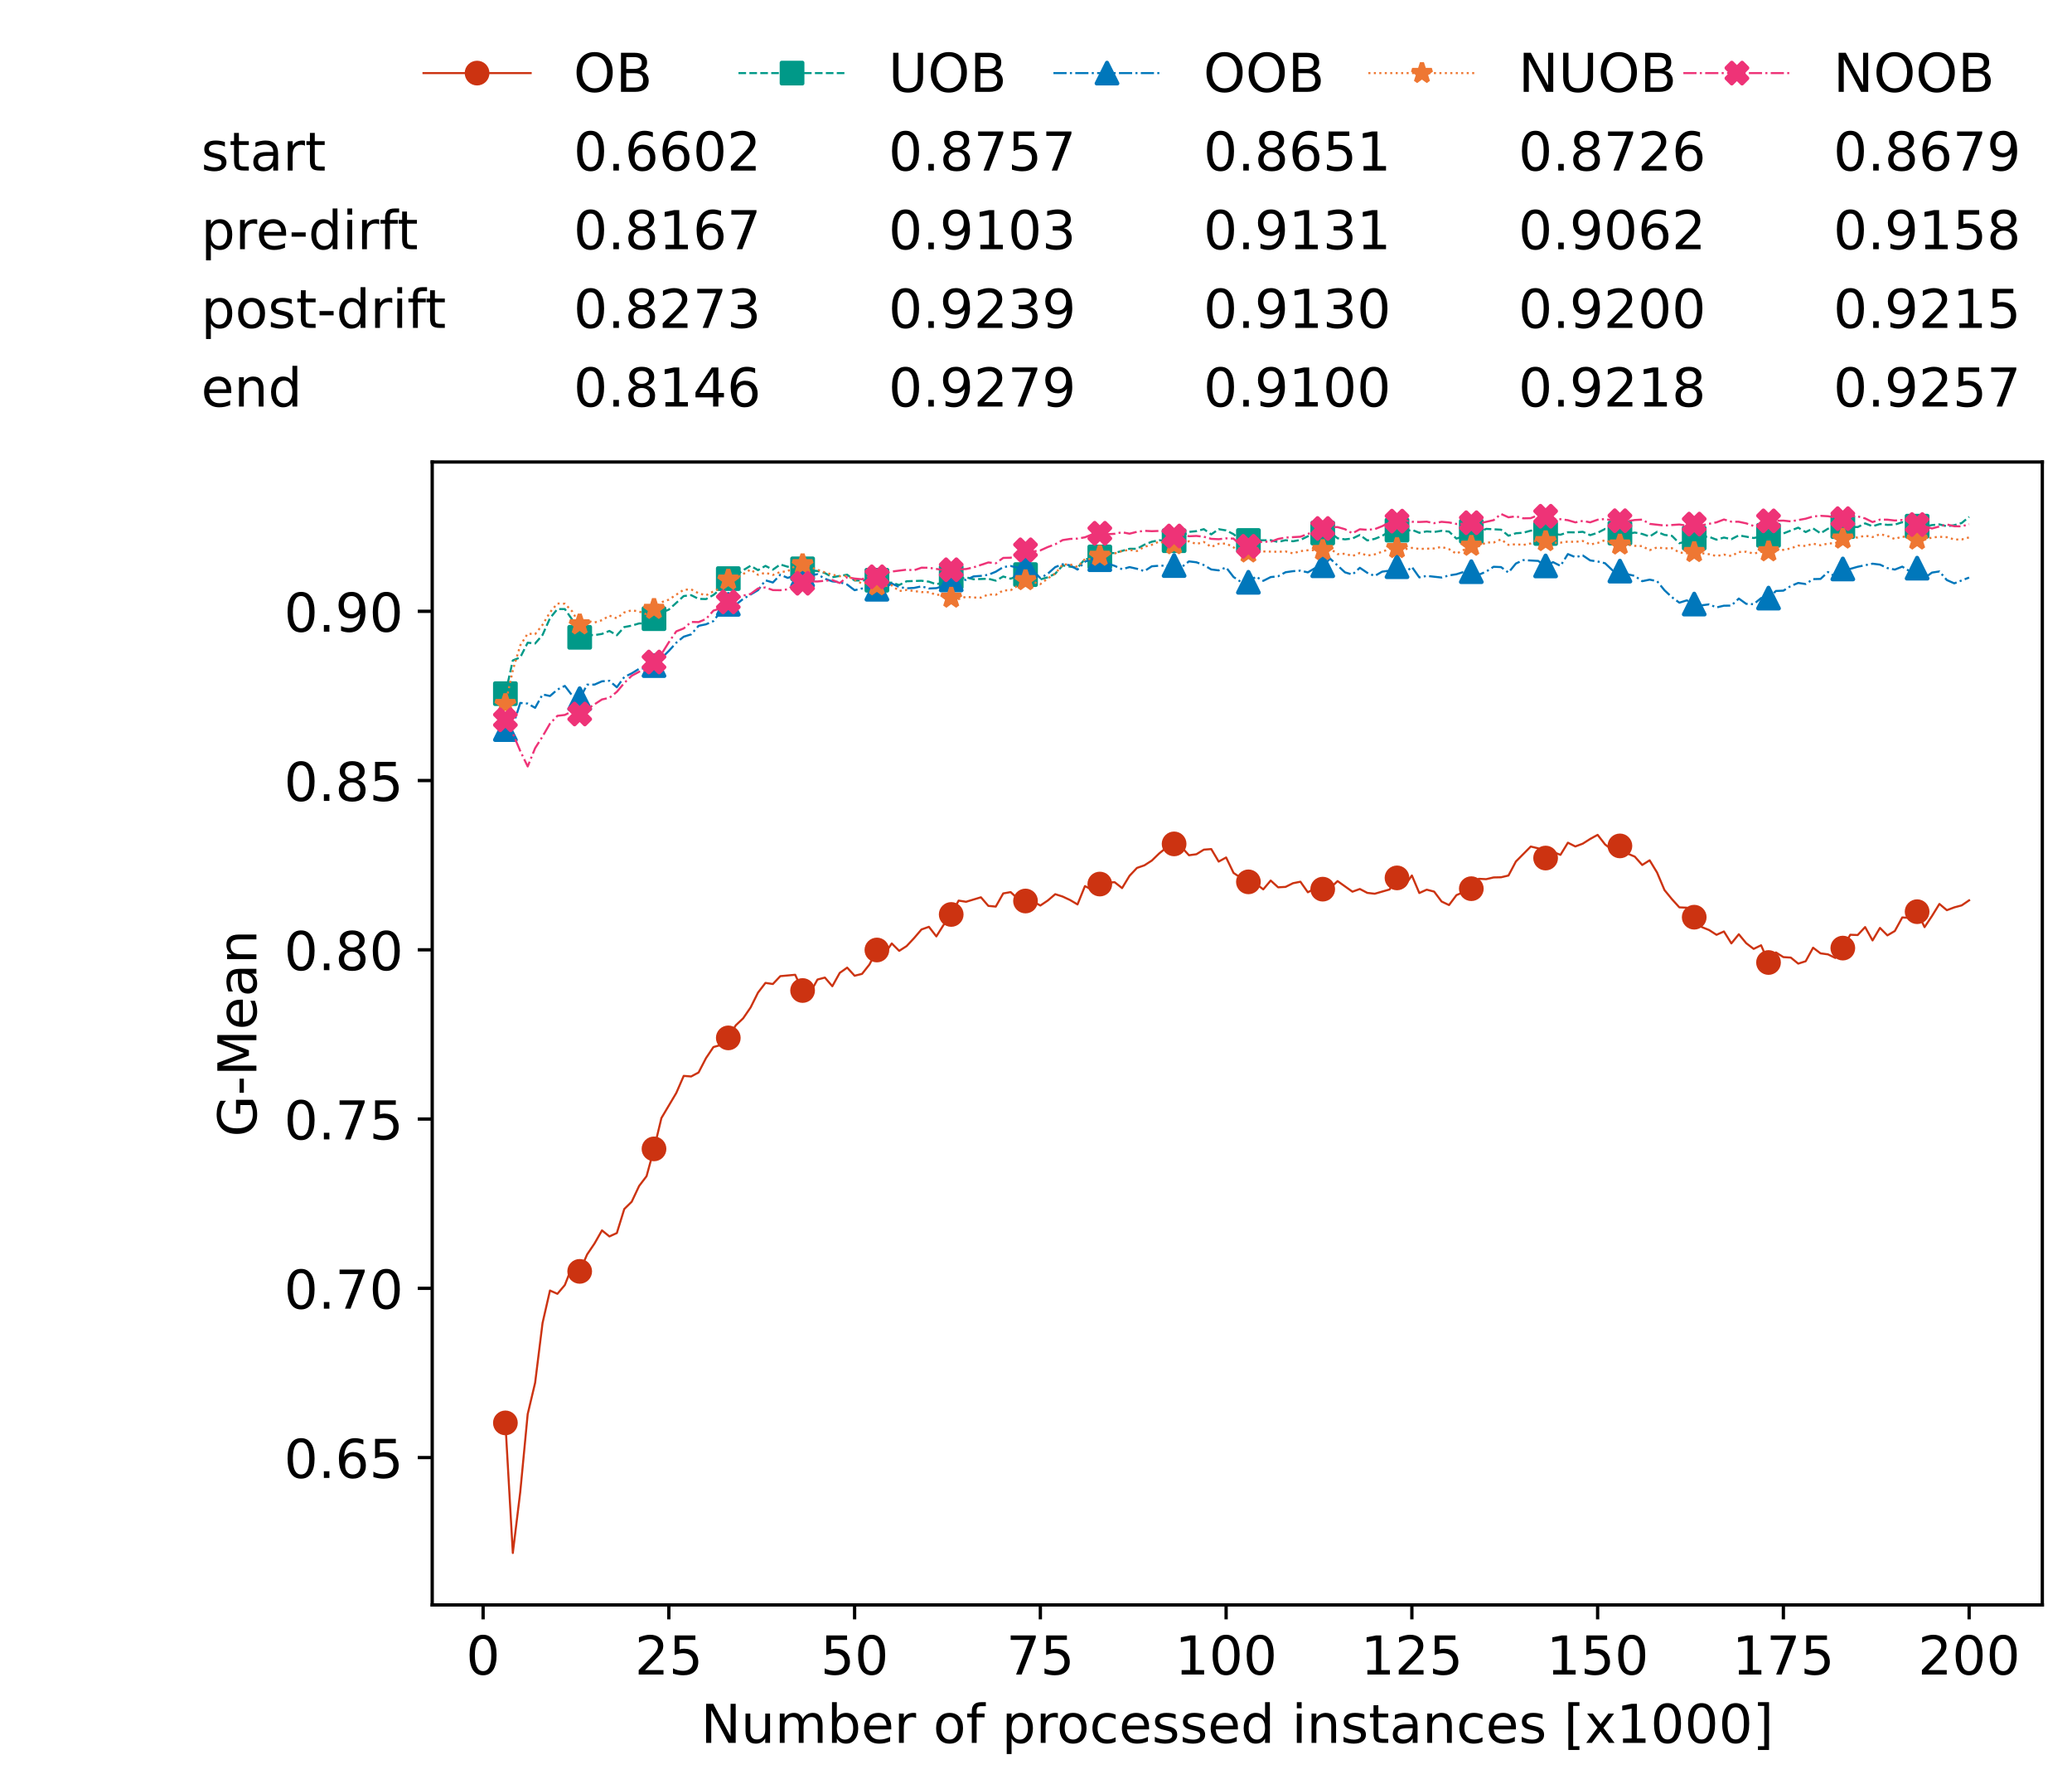 <?xml version="1.0" encoding="utf-8" standalone="no"?>
<!DOCTYPE svg PUBLIC "-//W3C//DTD SVG 1.1//EN"
  "http://www.w3.org/Graphics/SVG/1.1/DTD/svg11.dtd">
<!-- Created with matplotlib (https://matplotlib.org/) -->
<svg height="432.615pt" version="1.1" viewBox="0 0 502.65 432.615" width="502.65pt" xmlns="http://www.w3.org/2000/svg" xmlns:xlink="http://www.w3.org/1999/xlink">
 <defs>
  <style type="text/css">*{stroke-linecap:butt;stroke-linejoin:round;}</style>
 </defs>
 <g id="figure_1">
  <g id="patch_1">
   <path d="M 0 432.615 
L 502.65 432.615 
L 502.65 0 
L 0 0 
z
" style="fill:#ffffff;"/>
  </g>
  <g id="axes_1">
   <g id="patch_2">
    <path d="M 104.85 389.252 
L 495.45 389.252 
L 495.45 112.052 
L 104.85 112.052 
z
" style="fill:#ffffff;"/>
   </g>
   <g id="matplotlib.axis_1">
    <g id="xtick_1">
     <g id="line2d_1">
      <defs>
       <path d="M 0 0 
L 0 3.5 
" id="m20428b8c35" style="stroke:#000000;stroke-width:0.8;"/>
      </defs>
      <g>
       <use style="stroke:#000000;stroke-width:0.8;" x="117.197" xlink:href="#m20428b8c35" y="389.252"/>
      </g>
     </g>
     <g id="text_1">
      <!-- 0 -->
      <g transform="translate(113.061 406.13)scale(0.13 -0.13)">
       <defs>
        <path d="M 31.781 66.406 
Q 24.172 66.406 20.328 58.906 
Q 16.5 51.422 16.5 36.375 
Q 16.5 21.391 20.328 13.891 
Q 24.172 6.391 31.781 6.391 
Q 39.453 6.391 43.281 13.891 
Q 47.125 21.391 47.125 36.375 
Q 47.125 51.422 43.281 58.906 
Q 39.453 66.406 31.781 66.406 
z
M 31.781 74.219 
Q 44.047 74.219 50.516 64.516 
Q 56.984 54.828 56.984 36.375 
Q 56.984 17.969 50.516 8.266 
Q 44.047 -1.422 31.781 -1.422 
Q 19.531 -1.422 13.062 8.266 
Q 6.594 17.969 6.594 36.375 
Q 6.594 54.828 13.062 64.516 
Q 19.531 74.219 31.781 74.219 
z
" id="DejaVuSans-48"/>
       </defs>
       <use xlink:href="#DejaVuSans-48"/>
      </g>
     </g>
    </g>
    <g id="xtick_2">
     <g id="line2d_2">
      <g>
       <use style="stroke:#000000;stroke-width:0.8;" x="162.259" xlink:href="#m20428b8c35" y="389.252"/>
      </g>
     </g>
     <g id="text_2">
      <!-- 25 -->
      <g transform="translate(153.988 406.13)scale(0.13 -0.13)">
       <defs>
        <path d="M 19.188 8.297 
L 53.609 8.297 
L 53.609 0 
L 7.328 0 
L 7.328 8.297 
Q 12.938 14.109 22.625 23.891 
Q 32.328 33.688 34.812 36.531 
Q 39.547 41.844 41.422 45.531 
Q 43.312 49.219 43.312 52.781 
Q 43.312 58.594 39.234 62.25 
Q 35.156 65.922 28.609 65.922 
Q 23.969 65.922 18.812 64.312 
Q 13.672 62.703 7.812 59.422 
L 7.812 69.391 
Q 13.766 71.781 18.938 73 
Q 24.125 74.219 28.422 74.219 
Q 39.75 74.219 46.484 68.547 
Q 53.219 62.891 53.219 53.422 
Q 53.219 48.922 51.531 44.891 
Q 49.859 40.875 45.406 35.406 
Q 44.188 33.984 37.641 27.219 
Q 31.109 20.453 19.188 8.297 
z
" id="DejaVuSans-50"/>
        <path d="M 10.797 72.906 
L 49.516 72.906 
L 49.516 64.594 
L 19.828 64.594 
L 19.828 46.734 
Q 21.969 47.469 24.109 47.828 
Q 26.266 48.188 28.422 48.188 
Q 40.625 48.188 47.75 41.5 
Q 54.891 34.812 54.891 23.391 
Q 54.891 11.625 47.562 5.094 
Q 40.234 -1.422 26.906 -1.422 
Q 22.312 -1.422 17.547 -0.641 
Q 12.797 0.141 7.719 1.703 
L 7.719 11.625 
Q 12.109 9.234 16.797 8.062 
Q 21.484 6.891 26.703 6.891 
Q 35.156 6.891 40.078 11.328 
Q 45.016 15.766 45.016 23.391 
Q 45.016 31 40.078 35.438 
Q 35.156 39.891 26.703 39.891 
Q 22.75 39.891 18.812 39.016 
Q 14.891 38.141 10.797 36.281 
z
" id="DejaVuSans-53"/>
       </defs>
       <use xlink:href="#DejaVuSans-50"/>
       <use x="63.623" xlink:href="#DejaVuSans-53"/>
      </g>
     </g>
    </g>
    <g id="xtick_3">
     <g id="line2d_3">
      <g>
       <use style="stroke:#000000;stroke-width:0.8;" x="207.322" xlink:href="#m20428b8c35" y="389.252"/>
      </g>
     </g>
     <g id="text_3">
      <!-- 50 -->
      <g transform="translate(199.05 406.13)scale(0.13 -0.13)">
       <use xlink:href="#DejaVuSans-53"/>
       <use x="63.623" xlink:href="#DejaVuSans-48"/>
      </g>
     </g>
    </g>
    <g id="xtick_4">
     <g id="line2d_4">
      <g>
       <use style="stroke:#000000;stroke-width:0.8;" x="252.384" xlink:href="#m20428b8c35" y="389.252"/>
      </g>
     </g>
     <g id="text_4">
      <!-- 75 -->
      <g transform="translate(244.113 406.13)scale(0.13 -0.13)">
       <defs>
        <path d="M 8.203 72.906 
L 55.078 72.906 
L 55.078 68.703 
L 28.609 0 
L 18.312 0 
L 43.219 64.594 
L 8.203 64.594 
z
" id="DejaVuSans-55"/>
       </defs>
       <use xlink:href="#DejaVuSans-55"/>
       <use x="63.623" xlink:href="#DejaVuSans-53"/>
      </g>
     </g>
    </g>
    <g id="xtick_5">
     <g id="line2d_5">
      <g>
       <use style="stroke:#000000;stroke-width:0.8;" x="297.446" xlink:href="#m20428b8c35" y="389.252"/>
      </g>
     </g>
     <g id="text_5">
      <!-- 100 -->
      <g transform="translate(285.039 406.13)scale(0.13 -0.13)">
       <defs>
        <path d="M 12.406 8.297 
L 28.516 8.297 
L 28.516 63.922 
L 10.984 60.406 
L 10.984 69.391 
L 28.422 72.906 
L 38.281 72.906 
L 38.281 8.297 
L 54.391 8.297 
L 54.391 0 
L 12.406 0 
z
" id="DejaVuSans-49"/>
       </defs>
       <use xlink:href="#DejaVuSans-49"/>
       <use x="63.623" xlink:href="#DejaVuSans-48"/>
       <use x="127.246" xlink:href="#DejaVuSans-48"/>
      </g>
     </g>
    </g>
    <g id="xtick_6">
     <g id="line2d_6">
      <g>
       <use style="stroke:#000000;stroke-width:0.8;" x="342.509" xlink:href="#m20428b8c35" y="389.252"/>
      </g>
     </g>
     <g id="text_6">
      <!-- 125 -->
      <g transform="translate(330.102 406.13)scale(0.13 -0.13)">
       <use xlink:href="#DejaVuSans-49"/>
       <use x="63.623" xlink:href="#DejaVuSans-50"/>
       <use x="127.246" xlink:href="#DejaVuSans-53"/>
      </g>
     </g>
    </g>
    <g id="xtick_7">
     <g id="line2d_7">
      <g>
       <use style="stroke:#000000;stroke-width:0.8;" x="387.571" xlink:href="#m20428b8c35" y="389.252"/>
      </g>
     </g>
     <g id="text_7">
      <!-- 150 -->
      <g transform="translate(375.164 406.13)scale(0.13 -0.13)">
       <use xlink:href="#DejaVuSans-49"/>
       <use x="63.623" xlink:href="#DejaVuSans-53"/>
       <use x="127.246" xlink:href="#DejaVuSans-48"/>
      </g>
     </g>
    </g>
    <g id="xtick_8">
     <g id="line2d_8">
      <g>
       <use style="stroke:#000000;stroke-width:0.8;" x="432.633" xlink:href="#m20428b8c35" y="389.252"/>
      </g>
     </g>
     <g id="text_8">
      <!-- 175 -->
      <g transform="translate(420.226 406.13)scale(0.13 -0.13)">
       <use xlink:href="#DejaVuSans-49"/>
       <use x="63.623" xlink:href="#DejaVuSans-55"/>
       <use x="127.246" xlink:href="#DejaVuSans-53"/>
      </g>
     </g>
    </g>
    <g id="xtick_9">
     <g id="line2d_9">
      <g>
       <use style="stroke:#000000;stroke-width:0.8;" x="477.695" xlink:href="#m20428b8c35" y="389.252"/>
      </g>
     </g>
     <g id="text_9">
      <!-- 200 -->
      <g transform="translate(465.289 406.13)scale(0.13 -0.13)">
       <use xlink:href="#DejaVuSans-50"/>
       <use x="63.623" xlink:href="#DejaVuSans-48"/>
       <use x="127.246" xlink:href="#DejaVuSans-48"/>
      </g>
     </g>
    </g>
    <g id="text_10">
     <!-- Number of processed instances [x1000] -->
     <g transform="translate(170.025 422.711)scale(0.13 -0.13)">
      <defs>
       <path d="M 9.812 72.906 
L 23.094 72.906 
L 55.422 11.922 
L 55.422 72.906 
L 64.984 72.906 
L 64.984 0 
L 51.703 0 
L 19.391 60.984 
L 19.391 0 
L 9.812 0 
z
" id="DejaVuSans-78"/>
       <path d="M 8.5 21.578 
L 8.5 54.688 
L 17.484 54.688 
L 17.484 21.922 
Q 17.484 14.156 20.5 10.266 
Q 23.531 6.391 29.594 6.391 
Q 36.859 6.391 41.078 11.031 
Q 45.312 15.672 45.312 23.688 
L 45.312 54.688 
L 54.297 54.688 
L 54.297 0 
L 45.312 0 
L 45.312 8.406 
Q 42.047 3.422 37.719 1 
Q 33.406 -1.422 27.688 -1.422 
Q 18.266 -1.422 13.375 4.438 
Q 8.5 10.297 8.5 21.578 
z
M 31.109 56 
z
" id="DejaVuSans-117"/>
       <path d="M 52 44.188 
Q 55.375 50.25 60.062 53.125 
Q 64.75 56 71.094 56 
Q 79.641 56 84.281 50.016 
Q 88.922 44.047 88.922 33.016 
L 88.922 0 
L 79.891 0 
L 79.891 32.719 
Q 79.891 40.578 77.094 44.375 
Q 74.312 48.188 68.609 48.188 
Q 61.625 48.188 57.562 43.547 
Q 53.516 38.922 53.516 30.906 
L 53.516 0 
L 44.484 0 
L 44.484 32.719 
Q 44.484 40.625 41.703 44.406 
Q 38.922 48.188 33.109 48.188 
Q 26.219 48.188 22.156 43.531 
Q 18.109 38.875 18.109 30.906 
L 18.109 0 
L 9.078 0 
L 9.078 54.688 
L 18.109 54.688 
L 18.109 46.188 
Q 21.188 51.219 25.484 53.609 
Q 29.781 56 35.688 56 
Q 41.656 56 45.828 52.969 
Q 50 49.953 52 44.188 
z
" id="DejaVuSans-109"/>
       <path d="M 48.688 27.297 
Q 48.688 37.203 44.609 42.844 
Q 40.531 48.484 33.406 48.484 
Q 26.266 48.484 22.188 42.844 
Q 18.109 37.203 18.109 27.297 
Q 18.109 17.391 22.188 11.75 
Q 26.266 6.109 33.406 6.109 
Q 40.531 6.109 44.609 11.75 
Q 48.688 17.391 48.688 27.297 
z
M 18.109 46.391 
Q 20.953 51.266 25.266 53.625 
Q 29.594 56 35.594 56 
Q 45.562 56 51.781 48.094 
Q 58.016 40.188 58.016 27.297 
Q 58.016 14.406 51.781 6.484 
Q 45.562 -1.422 35.594 -1.422 
Q 29.594 -1.422 25.266 0.953 
Q 20.953 3.328 18.109 8.203 
L 18.109 0 
L 9.078 0 
L 9.078 75.984 
L 18.109 75.984 
z
" id="DejaVuSans-98"/>
       <path d="M 56.203 29.594 
L 56.203 25.203 
L 14.891 25.203 
Q 15.484 15.922 20.484 11.062 
Q 25.484 6.203 34.422 6.203 
Q 39.594 6.203 44.453 7.469 
Q 49.312 8.734 54.109 11.281 
L 54.109 2.781 
Q 49.266 0.734 44.188 -0.344 
Q 39.109 -1.422 33.891 -1.422 
Q 20.797 -1.422 13.156 6.188 
Q 5.516 13.812 5.516 26.812 
Q 5.516 40.234 12.766 48.109 
Q 20.016 56 32.328 56 
Q 43.359 56 49.781 48.891 
Q 56.203 41.797 56.203 29.594 
z
M 47.219 32.234 
Q 47.125 39.594 43.094 43.984 
Q 39.062 48.391 32.422 48.391 
Q 24.906 48.391 20.391 44.141 
Q 15.875 39.891 15.188 32.172 
z
" id="DejaVuSans-101"/>
       <path d="M 41.109 46.297 
Q 39.594 47.172 37.812 47.578 
Q 36.031 48 33.891 48 
Q 26.266 48 22.188 43.047 
Q 18.109 38.094 18.109 28.812 
L 18.109 0 
L 9.078 0 
L 9.078 54.688 
L 18.109 54.688 
L 18.109 46.188 
Q 20.953 51.172 25.484 53.578 
Q 30.031 56 36.531 56 
Q 37.453 56 38.578 55.875 
Q 39.703 55.766 41.062 55.516 
z
" id="DejaVuSans-114"/>
       <path id="DejaVuSans-32"/>
       <path d="M 30.609 48.391 
Q 23.391 48.391 19.188 42.75 
Q 14.984 37.109 14.984 27.297 
Q 14.984 17.484 19.156 11.844 
Q 23.344 6.203 30.609 6.203 
Q 37.797 6.203 41.984 11.859 
Q 46.188 17.531 46.188 27.297 
Q 46.188 37.016 41.984 42.703 
Q 37.797 48.391 30.609 48.391 
z
M 30.609 56 
Q 42.328 56 49.016 48.375 
Q 55.719 40.766 55.719 27.297 
Q 55.719 13.875 49.016 6.219 
Q 42.328 -1.422 30.609 -1.422 
Q 18.844 -1.422 12.172 6.219 
Q 5.516 13.875 5.516 27.297 
Q 5.516 40.766 12.172 48.375 
Q 18.844 56 30.609 56 
z
" id="DejaVuSans-111"/>
       <path d="M 37.109 75.984 
L 37.109 68.5 
L 28.516 68.5 
Q 23.688 68.5 21.797 66.547 
Q 19.922 64.594 19.922 59.516 
L 19.922 54.688 
L 34.719 54.688 
L 34.719 47.703 
L 19.922 47.703 
L 19.922 0 
L 10.891 0 
L 10.891 47.703 
L 2.297 47.703 
L 2.297 54.688 
L 10.891 54.688 
L 10.891 58.5 
Q 10.891 67.625 15.141 71.797 
Q 19.391 75.984 28.609 75.984 
z
" id="DejaVuSans-102"/>
       <path d="M 18.109 8.203 
L 18.109 -20.797 
L 9.078 -20.797 
L 9.078 54.688 
L 18.109 54.688 
L 18.109 46.391 
Q 20.953 51.266 25.266 53.625 
Q 29.594 56 35.594 56 
Q 45.562 56 51.781 48.094 
Q 58.016 40.188 58.016 27.297 
Q 58.016 14.406 51.781 6.484 
Q 45.562 -1.422 35.594 -1.422 
Q 29.594 -1.422 25.266 0.953 
Q 20.953 3.328 18.109 8.203 
z
M 48.688 27.297 
Q 48.688 37.203 44.609 42.844 
Q 40.531 48.484 33.406 48.484 
Q 26.266 48.484 22.188 42.844 
Q 18.109 37.203 18.109 27.297 
Q 18.109 17.391 22.188 11.75 
Q 26.266 6.109 33.406 6.109 
Q 40.531 6.109 44.609 11.75 
Q 48.688 17.391 48.688 27.297 
z
" id="DejaVuSans-112"/>
       <path d="M 48.781 52.594 
L 48.781 44.188 
Q 44.969 46.297 41.141 47.344 
Q 37.312 48.391 33.406 48.391 
Q 24.656 48.391 19.812 42.844 
Q 14.984 37.312 14.984 27.297 
Q 14.984 17.281 19.812 11.734 
Q 24.656 6.203 33.406 6.203 
Q 37.312 6.203 41.141 7.25 
Q 44.969 8.297 48.781 10.406 
L 48.781 2.094 
Q 45.016 0.344 40.984 -0.531 
Q 36.969 -1.422 32.422 -1.422 
Q 20.062 -1.422 12.781 6.344 
Q 5.516 14.109 5.516 27.297 
Q 5.516 40.672 12.859 48.328 
Q 20.219 56 33.016 56 
Q 37.156 56 41.109 55.141 
Q 45.062 54.297 48.781 52.594 
z
" id="DejaVuSans-99"/>
       <path d="M 44.281 53.078 
L 44.281 44.578 
Q 40.484 46.531 36.375 47.5 
Q 32.281 48.484 27.875 48.484 
Q 21.188 48.484 17.844 46.438 
Q 14.5 44.391 14.5 40.281 
Q 14.5 37.156 16.891 35.375 
Q 19.281 33.594 26.516 31.984 
L 29.594 31.297 
Q 39.156 29.25 43.188 25.516 
Q 47.219 21.781 47.219 15.094 
Q 47.219 7.469 41.188 3.016 
Q 35.156 -1.422 24.609 -1.422 
Q 20.219 -1.422 15.453 -0.562 
Q 10.688 0.297 5.422 2 
L 5.422 11.281 
Q 10.406 8.688 15.234 7.391 
Q 20.062 6.109 24.812 6.109 
Q 31.156 6.109 34.562 8.281 
Q 37.984 10.453 37.984 14.406 
Q 37.984 18.062 35.516 20.016 
Q 33.062 21.969 24.703 23.781 
L 21.578 24.516 
Q 13.234 26.266 9.516 29.906 
Q 5.812 33.547 5.812 39.891 
Q 5.812 47.609 11.281 51.797 
Q 16.75 56 26.812 56 
Q 31.781 56 36.172 55.266 
Q 40.578 54.547 44.281 53.078 
z
" id="DejaVuSans-115"/>
       <path d="M 45.406 46.391 
L 45.406 75.984 
L 54.391 75.984 
L 54.391 0 
L 45.406 0 
L 45.406 8.203 
Q 42.578 3.328 38.25 0.953 
Q 33.938 -1.422 27.875 -1.422 
Q 17.969 -1.422 11.734 6.484 
Q 5.516 14.406 5.516 27.297 
Q 5.516 40.188 11.734 48.094 
Q 17.969 56 27.875 56 
Q 33.938 56 38.25 53.625 
Q 42.578 51.266 45.406 46.391 
z
M 14.797 27.297 
Q 14.797 17.391 18.875 11.75 
Q 22.953 6.109 30.078 6.109 
Q 37.203 6.109 41.297 11.75 
Q 45.406 17.391 45.406 27.297 
Q 45.406 37.203 41.297 42.844 
Q 37.203 48.484 30.078 48.484 
Q 22.953 48.484 18.875 42.844 
Q 14.797 37.203 14.797 27.297 
z
" id="DejaVuSans-100"/>
       <path d="M 9.422 54.688 
L 18.406 54.688 
L 18.406 0 
L 9.422 0 
z
M 9.422 75.984 
L 18.406 75.984 
L 18.406 64.594 
L 9.422 64.594 
z
" id="DejaVuSans-105"/>
       <path d="M 54.891 33.016 
L 54.891 0 
L 45.906 0 
L 45.906 32.719 
Q 45.906 40.484 42.875 44.328 
Q 39.844 48.188 33.797 48.188 
Q 26.516 48.188 22.312 43.547 
Q 18.109 38.922 18.109 30.906 
L 18.109 0 
L 9.078 0 
L 9.078 54.688 
L 18.109 54.688 
L 18.109 46.188 
Q 21.344 51.125 25.703 53.562 
Q 30.078 56 35.797 56 
Q 45.219 56 50.047 50.172 
Q 54.891 44.344 54.891 33.016 
z
" id="DejaVuSans-110"/>
       <path d="M 18.312 70.219 
L 18.312 54.688 
L 36.812 54.688 
L 36.812 47.703 
L 18.312 47.703 
L 18.312 18.016 
Q 18.312 11.328 20.141 9.422 
Q 21.969 7.516 27.594 7.516 
L 36.812 7.516 
L 36.812 0 
L 27.594 0 
Q 17.188 0 13.234 3.875 
Q 9.281 7.766 9.281 18.016 
L 9.281 47.703 
L 2.688 47.703 
L 2.688 54.688 
L 9.281 54.688 
L 9.281 70.219 
z
" id="DejaVuSans-116"/>
       <path d="M 34.281 27.484 
Q 23.391 27.484 19.188 25 
Q 14.984 22.516 14.984 16.5 
Q 14.984 11.719 18.141 8.906 
Q 21.297 6.109 26.703 6.109 
Q 34.188 6.109 38.703 11.406 
Q 43.219 16.703 43.219 25.484 
L 43.219 27.484 
z
M 52.203 31.203 
L 52.203 0 
L 43.219 0 
L 43.219 8.297 
Q 40.141 3.328 35.547 0.953 
Q 30.953 -1.422 24.312 -1.422 
Q 15.922 -1.422 10.953 3.297 
Q 6 8.016 6 15.922 
Q 6 25.141 12.172 29.828 
Q 18.359 34.516 30.609 34.516 
L 43.219 34.516 
L 43.219 35.406 
Q 43.219 41.609 39.141 45 
Q 35.062 48.391 27.688 48.391 
Q 23 48.391 18.547 47.266 
Q 14.109 46.141 10.016 43.891 
L 10.016 52.203 
Q 14.938 54.109 19.578 55.047 
Q 24.219 56 28.609 56 
Q 40.484 56 46.344 49.844 
Q 52.203 43.703 52.203 31.203 
z
" id="DejaVuSans-97"/>
       <path d="M 8.594 75.984 
L 29.297 75.984 
L 29.297 69 
L 17.578 69 
L 17.578 -6.203 
L 29.297 -6.203 
L 29.297 -13.188 
L 8.594 -13.188 
z
" id="DejaVuSans-91"/>
       <path d="M 54.891 54.688 
L 35.109 28.078 
L 55.906 0 
L 45.312 0 
L 29.391 21.484 
L 13.484 0 
L 2.875 0 
L 24.125 28.609 
L 4.688 54.688 
L 15.281 54.688 
L 29.781 35.203 
L 44.281 54.688 
z
" id="DejaVuSans-120"/>
       <path d="M 30.422 75.984 
L 30.422 -13.188 
L 9.719 -13.188 
L 9.719 -6.203 
L 21.391 -6.203 
L 21.391 69 
L 9.719 69 
L 9.719 75.984 
z
" id="DejaVuSans-93"/>
      </defs>
      <use xlink:href="#DejaVuSans-78"/>
      <use x="74.805" xlink:href="#DejaVuSans-117"/>
      <use x="138.184" xlink:href="#DejaVuSans-109"/>
      <use x="235.596" xlink:href="#DejaVuSans-98"/>
      <use x="299.072" xlink:href="#DejaVuSans-101"/>
      <use x="360.596" xlink:href="#DejaVuSans-114"/>
      <use x="401.709" xlink:href="#DejaVuSans-32"/>
      <use x="433.496" xlink:href="#DejaVuSans-111"/>
      <use x="494.678" xlink:href="#DejaVuSans-102"/>
      <use x="529.883" xlink:href="#DejaVuSans-32"/>
      <use x="561.67" xlink:href="#DejaVuSans-112"/>
      <use x="625.146" xlink:href="#DejaVuSans-114"/>
      <use x="664.01" xlink:href="#DejaVuSans-111"/>
      <use x="725.191" xlink:href="#DejaVuSans-99"/>
      <use x="780.172" xlink:href="#DejaVuSans-101"/>
      <use x="841.695" xlink:href="#DejaVuSans-115"/>
      <use x="893.795" xlink:href="#DejaVuSans-115"/>
      <use x="945.895" xlink:href="#DejaVuSans-101"/>
      <use x="1007.418" xlink:href="#DejaVuSans-100"/>
      <use x="1070.895" xlink:href="#DejaVuSans-32"/>
      <use x="1102.682" xlink:href="#DejaVuSans-105"/>
      <use x="1130.465" xlink:href="#DejaVuSans-110"/>
      <use x="1193.844" xlink:href="#DejaVuSans-115"/>
      <use x="1245.943" xlink:href="#DejaVuSans-116"/>
      <use x="1285.152" xlink:href="#DejaVuSans-97"/>
      <use x="1346.432" xlink:href="#DejaVuSans-110"/>
      <use x="1409.811" xlink:href="#DejaVuSans-99"/>
      <use x="1464.791" xlink:href="#DejaVuSans-101"/>
      <use x="1526.314" xlink:href="#DejaVuSans-115"/>
      <use x="1578.414" xlink:href="#DejaVuSans-32"/>
      <use x="1610.201" xlink:href="#DejaVuSans-91"/>
      <use x="1649.215" xlink:href="#DejaVuSans-120"/>
      <use x="1708.395" xlink:href="#DejaVuSans-49"/>
      <use x="1772.018" xlink:href="#DejaVuSans-48"/>
      <use x="1835.641" xlink:href="#DejaVuSans-48"/>
      <use x="1899.264" xlink:href="#DejaVuSans-48"/>
      <use x="1962.887" xlink:href="#DejaVuSans-93"/>
     </g>
    </g>
   </g>
   <g id="matplotlib.axis_2">
    <g id="ytick_1">
     <g id="line2d_10">
      <defs>
       <path d="M 0 0 
L -3.5 0 
" id="mac80cf4301" style="stroke:#000000;stroke-width:0.8;"/>
      </defs>
      <g>
       <use style="stroke:#000000;stroke-width:0.8;" x="104.85" xlink:href="#mac80cf4301" y="353.508"/>
      </g>
     </g>
     <g id="text_11">
      <!-- 0.65 -->
      <g transform="translate(68.905 358.447)scale(0.13 -0.13)">
       <defs>
        <path d="M 10.688 12.406 
L 21 12.406 
L 21 0 
L 10.688 0 
z
" id="DejaVuSans-46"/>
        <path d="M 33.016 40.375 
Q 26.375 40.375 22.484 35.828 
Q 18.609 31.297 18.609 23.391 
Q 18.609 15.531 22.484 10.953 
Q 26.375 6.391 33.016 6.391 
Q 39.656 6.391 43.531 10.953 
Q 47.406 15.531 47.406 23.391 
Q 47.406 31.297 43.531 35.828 
Q 39.656 40.375 33.016 40.375 
z
M 52.594 71.297 
L 52.594 62.312 
Q 48.875 64.062 45.094 64.984 
Q 41.312 65.922 37.594 65.922 
Q 27.828 65.922 22.672 59.328 
Q 17.531 52.734 16.797 39.406 
Q 19.672 43.656 24.016 45.922 
Q 28.375 48.188 33.594 48.188 
Q 44.578 48.188 50.953 41.516 
Q 57.328 34.859 57.328 23.391 
Q 57.328 12.156 50.688 5.359 
Q 44.047 -1.422 33.016 -1.422 
Q 20.359 -1.422 13.672 8.266 
Q 6.984 17.969 6.984 36.375 
Q 6.984 53.656 15.188 63.938 
Q 23.391 74.219 37.203 74.219 
Q 40.922 74.219 44.703 73.484 
Q 48.484 72.75 52.594 71.297 
z
" id="DejaVuSans-54"/>
       </defs>
       <use xlink:href="#DejaVuSans-48"/>
       <use x="63.623" xlink:href="#DejaVuSans-46"/>
       <use x="95.41" xlink:href="#DejaVuSans-54"/>
       <use x="159.033" xlink:href="#DejaVuSans-53"/>
      </g>
     </g>
    </g>
    <g id="ytick_2">
     <g id="line2d_11">
      <g>
       <use style="stroke:#000000;stroke-width:0.8;" x="104.85" xlink:href="#mac80cf4301" y="312.458"/>
      </g>
     </g>
     <g id="text_12">
      <!-- 0.70 -->
      <g transform="translate(68.905 317.397)scale(0.13 -0.13)">
       <use xlink:href="#DejaVuSans-48"/>
       <use x="63.623" xlink:href="#DejaVuSans-46"/>
       <use x="95.41" xlink:href="#DejaVuSans-55"/>
       <use x="159.033" xlink:href="#DejaVuSans-48"/>
      </g>
     </g>
    </g>
    <g id="ytick_3">
     <g id="line2d_12">
      <g>
       <use style="stroke:#000000;stroke-width:0.8;" x="104.85" xlink:href="#mac80cf4301" y="271.408"/>
      </g>
     </g>
     <g id="text_13">
      <!-- 0.75 -->
      <g transform="translate(68.905 276.347)scale(0.13 -0.13)">
       <use xlink:href="#DejaVuSans-48"/>
       <use x="63.623" xlink:href="#DejaVuSans-46"/>
       <use x="95.41" xlink:href="#DejaVuSans-55"/>
       <use x="159.033" xlink:href="#DejaVuSans-53"/>
      </g>
     </g>
    </g>
    <g id="ytick_4">
     <g id="line2d_13">
      <g>
       <use style="stroke:#000000;stroke-width:0.8;" x="104.85" xlink:href="#mac80cf4301" y="230.359"/>
      </g>
     </g>
     <g id="text_14">
      <!-- 0.80 -->
      <g transform="translate(68.905 235.298)scale(0.13 -0.13)">
       <defs>
        <path d="M 31.781 34.625 
Q 24.75 34.625 20.719 30.859 
Q 16.703 27.094 16.703 20.516 
Q 16.703 13.922 20.719 10.156 
Q 24.75 6.391 31.781 6.391 
Q 38.812 6.391 42.859 10.172 
Q 46.922 13.969 46.922 20.516 
Q 46.922 27.094 42.891 30.859 
Q 38.875 34.625 31.781 34.625 
z
M 21.922 38.812 
Q 15.578 40.375 12.031 44.719 
Q 8.5 49.078 8.5 55.328 
Q 8.5 64.062 14.719 69.141 
Q 20.953 74.219 31.781 74.219 
Q 42.672 74.219 48.875 69.141 
Q 55.078 64.062 55.078 55.328 
Q 55.078 49.078 51.531 44.719 
Q 48 40.375 41.703 38.812 
Q 48.828 37.156 52.797 32.312 
Q 56.781 27.484 56.781 20.516 
Q 56.781 9.906 50.312 4.234 
Q 43.844 -1.422 31.781 -1.422 
Q 19.734 -1.422 13.25 4.234 
Q 6.781 9.906 6.781 20.516 
Q 6.781 27.484 10.781 32.312 
Q 14.797 37.156 21.922 38.812 
z
M 18.312 54.391 
Q 18.312 48.734 21.844 45.562 
Q 25.391 42.391 31.781 42.391 
Q 38.141 42.391 41.719 45.562 
Q 45.312 48.734 45.312 54.391 
Q 45.312 60.062 41.719 63.234 
Q 38.141 66.406 31.781 66.406 
Q 25.391 66.406 21.844 63.234 
Q 18.312 60.062 18.312 54.391 
z
" id="DejaVuSans-56"/>
       </defs>
       <use xlink:href="#DejaVuSans-48"/>
       <use x="63.623" xlink:href="#DejaVuSans-46"/>
       <use x="95.41" xlink:href="#DejaVuSans-56"/>
       <use x="159.033" xlink:href="#DejaVuSans-48"/>
      </g>
     </g>
    </g>
    <g id="ytick_5">
     <g id="line2d_14">
      <g>
       <use style="stroke:#000000;stroke-width:0.8;" x="104.85" xlink:href="#mac80cf4301" y="189.309"/>
      </g>
     </g>
     <g id="text_15">
      <!-- 0.85 -->
      <g transform="translate(68.905 194.248)scale(0.13 -0.13)">
       <use xlink:href="#DejaVuSans-48"/>
       <use x="63.623" xlink:href="#DejaVuSans-46"/>
       <use x="95.41" xlink:href="#DejaVuSans-56"/>
       <use x="159.033" xlink:href="#DejaVuSans-53"/>
      </g>
     </g>
    </g>
    <g id="ytick_6">
     <g id="line2d_15">
      <g>
       <use style="stroke:#000000;stroke-width:0.8;" x="104.85" xlink:href="#mac80cf4301" y="148.259"/>
      </g>
     </g>
     <g id="text_16">
      <!-- 0.90 -->
      <g transform="translate(68.905 153.198)scale(0.13 -0.13)">
       <defs>
        <path d="M 10.984 1.516 
L 10.984 10.5 
Q 14.703 8.734 18.5 7.812 
Q 22.312 6.891 25.984 6.891 
Q 35.75 6.891 40.891 13.453 
Q 46.047 20.016 46.781 33.406 
Q 43.953 29.203 39.594 26.953 
Q 35.25 24.703 29.984 24.703 
Q 19.047 24.703 12.672 31.312 
Q 6.297 37.938 6.297 49.422 
Q 6.297 60.641 12.938 67.422 
Q 19.578 74.219 30.609 74.219 
Q 43.266 74.219 49.922 64.516 
Q 56.594 54.828 56.594 36.375 
Q 56.594 19.141 48.406 8.859 
Q 40.234 -1.422 26.422 -1.422 
Q 22.703 -1.422 18.891 -0.688 
Q 15.094 0.047 10.984 1.516 
z
M 30.609 32.422 
Q 37.25 32.422 41.125 36.953 
Q 45.016 41.5 45.016 49.422 
Q 45.016 57.281 41.125 61.844 
Q 37.25 66.406 30.609 66.406 
Q 23.969 66.406 20.094 61.844 
Q 16.219 57.281 16.219 49.422 
Q 16.219 41.5 20.094 36.953 
Q 23.969 32.422 30.609 32.422 
z
" id="DejaVuSans-57"/>
       </defs>
       <use xlink:href="#DejaVuSans-48"/>
       <use x="63.623" xlink:href="#DejaVuSans-46"/>
       <use x="95.41" xlink:href="#DejaVuSans-57"/>
       <use x="159.033" xlink:href="#DejaVuSans-48"/>
      </g>
     </g>
    </g>
    <g id="text_17">
     <!-- G-Mean -->
     <g transform="translate(62.201 275.744)rotate(-90)scale(0.13 -0.13)">
      <defs>
       <path d="M 59.516 10.406 
L 59.516 29.984 
L 43.406 29.984 
L 43.406 38.094 
L 69.281 38.094 
L 69.281 6.781 
Q 63.578 2.734 56.688 0.656 
Q 49.812 -1.422 42 -1.422 
Q 24.906 -1.422 15.25 8.562 
Q 5.609 18.562 5.609 36.375 
Q 5.609 54.25 15.25 64.234 
Q 24.906 74.219 42 74.219 
Q 49.125 74.219 55.547 72.453 
Q 61.969 70.703 67.391 67.281 
L 67.391 56.781 
Q 61.922 61.422 55.766 63.766 
Q 49.609 66.109 42.828 66.109 
Q 29.438 66.109 22.719 58.641 
Q 16.016 51.172 16.016 36.375 
Q 16.016 21.625 22.719 14.156 
Q 29.438 6.688 42.828 6.688 
Q 48.047 6.688 52.141 7.594 
Q 56.25 8.5 59.516 10.406 
z
" id="DejaVuSans-71"/>
       <path d="M 4.891 31.391 
L 31.203 31.391 
L 31.203 23.391 
L 4.891 23.391 
z
" id="DejaVuSans-45"/>
       <path d="M 9.812 72.906 
L 24.516 72.906 
L 43.109 23.297 
L 61.812 72.906 
L 76.516 72.906 
L 76.516 0 
L 66.891 0 
L 66.891 64.016 
L 48.094 14.016 
L 38.188 14.016 
L 19.391 64.016 
L 19.391 0 
L 9.812 0 
z
" id="DejaVuSans-77"/>
      </defs>
      <use xlink:href="#DejaVuSans-71"/>
      <use x="77.49" xlink:href="#DejaVuSans-45"/>
      <use x="113.574" xlink:href="#DejaVuSans-77"/>
      <use x="199.854" xlink:href="#DejaVuSans-101"/>
      <use x="261.377" xlink:href="#DejaVuSans-97"/>
      <use x="322.656" xlink:href="#DejaVuSans-110"/>
     </g>
    </g>
   </g>
   <g id="line2d_16"/>
   <g id="line2d_17"/>
   <g id="line2d_18"/>
   <g id="line2d_19"/>
   <g id="line2d_20"/>
   <g id="line2d_21">
    <path clip-path="url(#p30e4598008)" d="M 122.605 345.1 
L 124.407 376.652 
L 126.21 361.851 
L 128.012 342.98 
L 129.815 335.383 
L 131.617 320.876 
L 133.419 312.996 
L 135.222 313.795 
L 137.024 311.665 
L 138.827 307.091 
L 140.629 308.351 
L 142.432 304.247 
L 144.234 301.576 
L 146.037 298.412 
L 147.839 299.875 
L 149.642 299.056 
L 151.444 293.229 
L 153.247 291.459 
L 155.049 287.629 
L 156.852 285.26 
L 158.654 278.645 
L 160.457 271.159 
L 164.062 265.08 
L 165.864 260.939 
L 167.667 261.081 
L 169.469 260.115 
L 171.272 256.632 
L 173.074 253.945 
L 174.877 253.44 
L 176.679 251.725 
L 178.482 248.683 
L 180.284 246.978 
L 182.087 244.349 
L 183.889 240.739 
L 185.692 238.391 
L 187.494 238.656 
L 189.297 236.748 
L 192.902 236.418 
L 194.704 240.234 
L 196.507 240.83 
L 198.309 237.576 
L 200.112 237.096 
L 201.914 239.193 
L 203.717 235.956 
L 205.519 234.686 
L 207.322 236.651 
L 209.124 236.199 
L 210.927 233.919 
L 212.729 230.407 
L 214.532 231.428 
L 216.334 228.82 
L 218.137 230.614 
L 219.939 229.457 
L 221.742 227.531 
L 223.544 225.428 
L 225.347 224.783 
L 227.149 227.108 
L 228.952 224.244 
L 230.754 221.787 
L 232.557 218.426 
L 234.359 218.711 
L 237.964 217.624 
L 239.767 219.71 
L 241.569 219.879 
L 243.372 216.684 
L 245.174 216.366 
L 246.976 218.023 
L 248.779 218.526 
L 250.581 218.623 
L 252.384 219.619 
L 254.186 218.407 
L 255.989 216.87 
L 257.791 217.446 
L 259.594 218.29 
L 261.396 219.354 
L 263.199 214.907 
L 265.001 215.853 
L 266.804 214.415 
L 268.606 214.08 
L 270.409 213.968 
L 272.211 215.394 
L 274.014 212.414 
L 275.816 210.501 
L 277.619 209.875 
L 279.421 208.719 
L 281.224 206.976 
L 283.026 205.526 
L 284.829 204.676 
L 286.631 205.462 
L 288.434 207.426 
L 290.236 207.181 
L 292.039 206.068 
L 293.841 205.931 
L 295.644 208.965 
L 297.446 207.967 
L 299.249 211.715 
L 301.051 212.925 
L 302.854 213.879 
L 304.656 214.328 
L 306.459 215.7 
L 308.261 213.563 
L 310.064 215.204 
L 311.866 215.103 
L 313.669 214.21 
L 315.471 213.847 
L 317.274 216.407 
L 319.076 215.439 
L 320.879 215.651 
L 322.681 215.386 
L 324.484 213.694 
L 328.089 216.265 
L 329.891 215.61 
L 331.694 216.553 
L 333.496 216.759 
L 337.101 215.729 
L 338.904 212.921 
L 340.706 214.896 
L 342.509 212.332 
L 344.311 216.586 
L 346.114 215.776 
L 347.916 216.247 
L 349.719 218.647 
L 351.521 219.506 
L 353.324 217.102 
L 356.928 215.537 
L 358.731 213.141 
L 360.533 213.228 
L 362.336 212.808 
L 364.138 212.769 
L 365.941 212.348 
L 367.743 208.947 
L 371.348 205.315 
L 373.151 205.746 
L 374.953 208.106 
L 376.756 206.629 
L 378.558 207.327 
L 380.361 204.383 
L 382.163 205.293 
L 383.966 204.615 
L 385.768 203.47 
L 387.571 202.48 
L 389.373 204.804 
L 391.176 206.183 
L 392.978 205.163 
L 394.781 206.997 
L 396.583 207.76 
L 398.386 209.786 
L 400.188 208.654 
L 401.991 211.618 
L 403.793 215.873 
L 405.596 218.08 
L 407.398 220.065 
L 409.201 220.149 
L 412.806 224.831 
L 414.608 225.563 
L 416.411 226.724 
L 418.213 225.912 
L 420.016 228.803 
L 421.818 226.588 
L 423.621 228.759 
L 425.423 230.14 
L 427.226 229.26 
L 429.028 233.441 
L 430.831 231.004 
L 432.633 232.132 
L 434.436 232.249 
L 436.238 233.713 
L 438.041 233.135 
L 439.843 229.853 
L 441.646 231.223 
L 443.448 231.465 
L 445.251 232.336 
L 447.053 229.945 
L 448.856 226.71 
L 450.658 226.779 
L 452.461 224.848 
L 454.263 228.088 
L 456.066 225.052 
L 457.868 226.862 
L 459.671 225.8 
L 461.473 222.509 
L 463.276 222.627 
L 465.078 221.114 
L 466.881 224.862 
L 468.683 222.16 
L 470.485 219.239 
L 472.288 220.752 
L 474.09 220.071 
L 475.893 219.586 
L 477.695 218.36 
L 477.695 218.36 
" style="fill:none;stroke:#cc3311;stroke-linecap:square;stroke-width:0.5;"/>
    <defs>
     <path d="M 0 2.5 
C 0.663 2.5 1.299 2.237 1.768 1.768 
C 2.237 1.299 2.5 0.663 2.5 0 
C 2.5 -0.663 2.237 -1.299 1.768 -1.768 
C 1.299 -2.237 0.663 -2.5 0 -2.5 
C -0.663 -2.5 -1.299 -2.237 -1.768 -1.768 
C -2.237 -1.299 -2.5 -0.663 -2.5 0 
C -2.5 0.663 -2.237 1.299 -1.768 1.768 
C -1.299 2.237 -0.663 2.5 0 2.5 
z
" id="m1c0e290375" style="stroke:#cc3311;"/>
    </defs>
    <g clip-path="url(#p30e4598008)">
     <use style="fill:#cc3311;stroke:#cc3311;" x="122.605" xlink:href="#m1c0e290375" y="345.1"/>
     <use style="fill:#cc3311;stroke:#cc3311;" x="140.629" xlink:href="#m1c0e290375" y="308.351"/>
     <use style="fill:#cc3311;stroke:#cc3311;" x="158.654" xlink:href="#m1c0e290375" y="278.645"/>
     <use style="fill:#cc3311;stroke:#cc3311;" x="176.679" xlink:href="#m1c0e290375" y="251.725"/>
     <use style="fill:#cc3311;stroke:#cc3311;" x="194.704" xlink:href="#m1c0e290375" y="240.234"/>
     <use style="fill:#cc3311;stroke:#cc3311;" x="212.729" xlink:href="#m1c0e290375" y="230.407"/>
     <use style="fill:#cc3311;stroke:#cc3311;" x="230.754" xlink:href="#m1c0e290375" y="221.787"/>
     <use style="fill:#cc3311;stroke:#cc3311;" x="248.779" xlink:href="#m1c0e290375" y="218.526"/>
     <use style="fill:#cc3311;stroke:#cc3311;" x="266.804" xlink:href="#m1c0e290375" y="214.415"/>
     <use style="fill:#cc3311;stroke:#cc3311;" x="284.829" xlink:href="#m1c0e290375" y="204.676"/>
     <use style="fill:#cc3311;stroke:#cc3311;" x="302.854" xlink:href="#m1c0e290375" y="213.879"/>
     <use style="fill:#cc3311;stroke:#cc3311;" x="320.879" xlink:href="#m1c0e290375" y="215.651"/>
     <use style="fill:#cc3311;stroke:#cc3311;" x="338.904" xlink:href="#m1c0e290375" y="212.921"/>
     <use style="fill:#cc3311;stroke:#cc3311;" x="356.928" xlink:href="#m1c0e290375" y="215.537"/>
     <use style="fill:#cc3311;stroke:#cc3311;" x="374.953" xlink:href="#m1c0e290375" y="208.106"/>
     <use style="fill:#cc3311;stroke:#cc3311;" x="392.978" xlink:href="#m1c0e290375" y="205.163"/>
     <use style="fill:#cc3311;stroke:#cc3311;" x="411.003" xlink:href="#m1c0e290375" y="222.451"/>
     <use style="fill:#cc3311;stroke:#cc3311;" x="429.028" xlink:href="#m1c0e290375" y="233.441"/>
     <use style="fill:#cc3311;stroke:#cc3311;" x="447.053" xlink:href="#m1c0e290375" y="229.945"/>
     <use style="fill:#cc3311;stroke:#cc3311;" x="465.078" xlink:href="#m1c0e290375" y="221.114"/>
    </g>
   </g>
   <g id="line2d_22"/>
   <g id="line2d_23"/>
   <g id="line2d_24"/>
   <g id="line2d_25"/>
   <g id="line2d_26">
    <path clip-path="url(#p30e4598008)" d="M 122.605 168.24 
L 124.407 160.175 
L 126.21 159.438 
L 128.012 155.873 
L 129.815 156.072 
L 131.617 153.993 
L 133.419 149.94 
L 135.222 147.72 
L 137.024 147.718 
L 138.827 150.297 
L 140.629 154.57 
L 142.432 154.005 
L 144.234 154.035 
L 146.037 153.747 
L 147.839 153.019 
L 149.642 154.069 
L 151.444 152.087 
L 153.247 151.738 
L 155.049 151.202 
L 156.852 151.207 
L 158.654 150.04 
L 160.457 148.628 
L 162.259 147.846 
L 165.864 144.563 
L 167.667 144.348 
L 169.469 145.247 
L 171.272 145.299 
L 173.074 144.303 
L 174.877 142.773 
L 176.679 140.331 
L 178.482 139.653 
L 180.284 138.305 
L 182.087 137.216 
L 183.889 138.283 
L 185.692 137.248 
L 187.494 138.16 
L 189.297 136.903 
L 191.099 137.462 
L 192.902 136.813 
L 194.704 137.962 
L 196.507 138.359 
L 198.309 138.48 
L 200.112 138.984 
L 201.914 139.998 
L 205.519 139.381 
L 207.322 140.795 
L 212.729 140.731 
L 214.532 141.269 
L 216.334 141.317 
L 218.137 141.893 
L 219.939 140.976 
L 223.544 140.853 
L 225.347 141.071 
L 227.149 141.71 
L 228.952 141.219 
L 230.754 139.951 
L 232.557 140.524 
L 234.359 139.999 
L 236.162 140.49 
L 239.767 140.365 
L 241.569 140.833 
L 243.372 139.821 
L 245.174 140.357 
L 246.976 139.658 
L 248.779 139.363 
L 252.384 140.53 
L 254.186 140.011 
L 255.989 139.144 
L 257.791 137.14 
L 261.396 137.724 
L 263.199 135.573 
L 265.001 135.528 
L 266.804 135.075 
L 268.606 134.181 
L 270.409 134.126 
L 274.014 133.099 
L 275.816 133.104 
L 277.619 132.106 
L 279.421 131.384 
L 281.224 131.019 
L 283.026 131.197 
L 284.829 131.14 
L 288.434 129.005 
L 290.236 128.82 
L 292.039 128.335 
L 293.841 129.602 
L 295.644 128.345 
L 297.446 128.639 
L 299.249 129.554 
L 301.051 131.094 
L 308.261 131.014 
L 310.064 131.449 
L 311.866 131.007 
L 313.669 131.277 
L 315.471 130.956 
L 317.274 130.075 
L 319.076 129.479 
L 322.681 129.116 
L 324.484 130.549 
L 326.286 130.814 
L 328.089 130.606 
L 329.891 129.741 
L 331.694 131.07 
L 333.496 130.693 
L 335.299 129.98 
L 337.101 128.844 
L 338.904 128.573 
L 340.706 128.918 
L 342.509 128.492 
L 344.311 129.217 
L 346.114 128.879 
L 347.916 129.024 
L 349.719 128.734 
L 351.521 128.924 
L 353.324 130.635 
L 355.126 130.056 
L 356.928 128.849 
L 358.731 129.086 
L 360.533 128.271 
L 364.138 128.468 
L 365.941 129.936 
L 367.743 129.34 
L 369.546 129.203 
L 371.348 128.7 
L 373.151 128.596 
L 374.953 129.391 
L 376.756 129.482 
L 378.558 129.69 
L 380.361 129.089 
L 382.163 129.118 
L 383.966 128.978 
L 385.768 129.794 
L 387.571 129.217 
L 389.373 128.289 
L 391.176 128.69 
L 392.978 129.297 
L 394.781 129.485 
L 396.583 129.159 
L 398.386 129.498 
L 400.188 130.122 
L 401.991 128.986 
L 403.793 129.731 
L 405.596 129.964 
L 407.398 131.755 
L 409.201 131.282 
L 411.003 130.504 
L 412.806 130.15 
L 414.608 130.195 
L 416.411 130.89 
L 418.213 130.376 
L 420.016 130.763 
L 421.818 129.849 
L 425.423 130.484 
L 429.028 129.838 
L 430.831 128.98 
L 432.633 129.378 
L 436.238 127.975 
L 438.041 129.046 
L 439.843 128.15 
L 441.646 129.349 
L 443.448 128.233 
L 447.053 127.709 
L 450.658 127.835 
L 452.461 126.937 
L 454.263 127.635 
L 456.066 127.087 
L 457.868 127.295 
L 459.671 127.237 
L 461.473 126.662 
L 465.078 127.619 
L 466.881 127.703 
L 468.683 127.352 
L 470.485 127.181 
L 472.288 127.647 
L 474.09 127.368 
L 475.893 126.85 
L 477.695 125.35 
L 477.695 125.35 
" style="fill:none;stroke:#009988;stroke-dasharray:1.85,0.8;stroke-dashoffset:0;stroke-width:0.5;"/>
    <defs>
     <path d="M -2.5 2.5 
L 2.5 2.5 
L 2.5 -2.5 
L -2.5 -2.5 
z
" id="m071c7cf8a3" style="stroke:#009988;stroke-linejoin:miter;"/>
    </defs>
    <g clip-path="url(#p30e4598008)">
     <use style="fill:#009988;stroke:#009988;stroke-linejoin:miter;" x="122.605" xlink:href="#m071c7cf8a3" y="168.24"/>
     <use style="fill:#009988;stroke:#009988;stroke-linejoin:miter;" x="140.629" xlink:href="#m071c7cf8a3" y="154.57"/>
     <use style="fill:#009988;stroke:#009988;stroke-linejoin:miter;" x="158.654" xlink:href="#m071c7cf8a3" y="150.04"/>
     <use style="fill:#009988;stroke:#009988;stroke-linejoin:miter;" x="176.679" xlink:href="#m071c7cf8a3" y="140.331"/>
     <use style="fill:#009988;stroke:#009988;stroke-linejoin:miter;" x="194.704" xlink:href="#m071c7cf8a3" y="137.962"/>
     <use style="fill:#009988;stroke:#009988;stroke-linejoin:miter;" x="212.729" xlink:href="#m071c7cf8a3" y="140.731"/>
     <use style="fill:#009988;stroke:#009988;stroke-linejoin:miter;" x="230.754" xlink:href="#m071c7cf8a3" y="139.951"/>
     <use style="fill:#009988;stroke:#009988;stroke-linejoin:miter;" x="248.779" xlink:href="#m071c7cf8a3" y="139.363"/>
     <use style="fill:#009988;stroke:#009988;stroke-linejoin:miter;" x="266.804" xlink:href="#m071c7cf8a3" y="135.075"/>
     <use style="fill:#009988;stroke:#009988;stroke-linejoin:miter;" x="284.829" xlink:href="#m071c7cf8a3" y="131.14"/>
     <use style="fill:#009988;stroke:#009988;stroke-linejoin:miter;" x="302.854" xlink:href="#m071c7cf8a3" y="131.091"/>
     <use style="fill:#009988;stroke:#009988;stroke-linejoin:miter;" x="320.879" xlink:href="#m071c7cf8a3" y="129.293"/>
     <use style="fill:#009988;stroke:#009988;stroke-linejoin:miter;" x="338.904" xlink:href="#m071c7cf8a3" y="128.573"/>
     <use style="fill:#009988;stroke:#009988;stroke-linejoin:miter;" x="356.928" xlink:href="#m071c7cf8a3" y="128.849"/>
     <use style="fill:#009988;stroke:#009988;stroke-linejoin:miter;" x="374.953" xlink:href="#m071c7cf8a3" y="129.391"/>
     <use style="fill:#009988;stroke:#009988;stroke-linejoin:miter;" x="392.978" xlink:href="#m071c7cf8a3" y="129.297"/>
     <use style="fill:#009988;stroke:#009988;stroke-linejoin:miter;" x="411.003" xlink:href="#m071c7cf8a3" y="130.504"/>
     <use style="fill:#009988;stroke:#009988;stroke-linejoin:miter;" x="429.028" xlink:href="#m071c7cf8a3" y="129.838"/>
     <use style="fill:#009988;stroke:#009988;stroke-linejoin:miter;" x="447.053" xlink:href="#m071c7cf8a3" y="127.709"/>
     <use style="fill:#009988;stroke:#009988;stroke-linejoin:miter;" x="465.078" xlink:href="#m071c7cf8a3" y="127.619"/>
    </g>
   </g>
   <g id="line2d_27"/>
   <g id="line2d_28"/>
   <g id="line2d_29"/>
   <g id="line2d_30"/>
   <g id="line2d_31">
    <path clip-path="url(#p30e4598008)" d="M 122.605 176.944 
L 124.407 176.17 
L 126.21 170.483 
L 128.012 170.636 
L 129.815 171.675 
L 131.617 168.415 
L 133.419 168.809 
L 135.222 167.244 
L 137.024 166.357 
L 138.827 168.717 
L 140.629 169.46 
L 142.432 166.05 
L 144.234 166.033 
L 146.037 165.238 
L 147.839 165.111 
L 149.642 166.69 
L 151.444 164.189 
L 153.247 163.316 
L 155.049 162.204 
L 156.852 162.072 
L 158.654 161.427 
L 162.259 157.865 
L 164.062 155.874 
L 165.864 154.415 
L 167.667 153.859 
L 169.469 151.785 
L 171.272 151.416 
L 173.074 150.634 
L 174.877 148.233 
L 176.679 146.573 
L 178.482 146.689 
L 180.284 145.263 
L 183.889 143.135 
L 185.692 140.746 
L 187.494 141.279 
L 189.297 139.387 
L 191.099 140.154 
L 192.902 139.564 
L 196.507 139.543 
L 198.309 139.259 
L 200.112 140.367 
L 201.914 141.002 
L 203.717 141.207 
L 205.519 141.777 
L 207.322 143.142 
L 209.124 142.735 
L 210.927 142.499 
L 212.729 142.91 
L 214.532 142.655 
L 216.334 141.52 
L 218.137 142.368 
L 219.939 142.684 
L 221.742 142.589 
L 223.544 142.209 
L 225.347 142.727 
L 227.149 142.646 
L 228.952 142.117 
L 230.754 140.659 
L 232.557 140.3 
L 234.359 140.668 
L 236.162 139.802 
L 237.964 139.67 
L 239.767 139.405 
L 241.569 138.662 
L 243.372 137.539 
L 245.174 137.279 
L 246.976 137.696 
L 248.779 137.379 
L 250.581 138.423 
L 252.384 140.211 
L 254.186 139.146 
L 255.989 137.545 
L 257.791 136.843 
L 259.594 137.103 
L 261.396 138.14 
L 263.199 136.245 
L 265.001 135.504 
L 266.804 135.75 
L 268.606 136.624 
L 270.409 137.245 
L 272.211 138.061 
L 274.014 137.538 
L 275.816 137.947 
L 277.619 138.519 
L 279.421 137.349 
L 281.224 137.206 
L 284.829 137.16 
L 286.631 137.564 
L 288.434 136.156 
L 290.236 136.372 
L 292.039 137.047 
L 293.841 138.116 
L 295.644 138.335 
L 297.446 137.624 
L 299.249 139.941 
L 301.051 141.137 
L 302.854 141.225 
L 304.656 139.852 
L 306.459 140.873 
L 308.261 139.962 
L 310.064 139.765 
L 311.866 138.789 
L 313.669 138.53 
L 315.471 138.404 
L 317.274 138.82 
L 319.076 137.754 
L 320.879 137.223 
L 322.681 135.489 
L 326.286 138.816 
L 328.089 139.348 
L 329.891 137.71 
L 331.694 138.932 
L 333.496 139.693 
L 335.299 138.646 
L 337.101 138.401 
L 338.904 137.44 
L 340.706 139.055 
L 342.509 137.5 
L 344.311 140.039 
L 346.114 139.678 
L 349.719 140.073 
L 351.521 139.564 
L 353.324 139.274 
L 355.126 138.698 
L 356.928 138.652 
L 358.731 139.4 
L 360.533 138.63 
L 362.336 137.459 
L 364.138 137.539 
L 365.941 138.869 
L 367.743 136.676 
L 369.546 135.843 
L 373.151 136.04 
L 374.953 137.259 
L 376.756 136.338 
L 378.558 137.246 
L 380.361 134.379 
L 382.163 135.136 
L 383.966 134.706 
L 385.768 135.923 
L 387.571 136.173 
L 389.373 136.603 
L 391.176 138.321 
L 392.978 138.515 
L 394.781 139.274 
L 396.583 139.671 
L 398.386 140.959 
L 400.188 140.583 
L 401.991 140.945 
L 403.793 143.16 
L 405.596 144.841 
L 407.398 146.171 
L 409.201 145.609 
L 411.003 146.504 
L 412.806 146.817 
L 414.608 146.578 
L 416.411 147.318 
L 418.213 146.903 
L 420.016 146.881 
L 421.818 145.169 
L 423.621 146.455 
L 425.423 146.538 
L 427.226 145.058 
L 429.028 145.056 
L 430.831 143.33 
L 432.633 143.255 
L 434.436 142.122 
L 436.238 141.383 
L 438.041 141.645 
L 439.843 140.453 
L 441.646 140.411 
L 443.448 138.74 
L 445.251 139.836 
L 447.053 137.991 
L 448.856 137.974 
L 450.658 137.46 
L 454.263 136.716 
L 456.066 136.937 
L 457.868 137.778 
L 459.671 138.143 
L 461.473 137.429 
L 463.276 138.547 
L 465.078 137.798 
L 466.881 140.18 
L 468.683 138.87 
L 470.485 138.593 
L 472.288 140.684 
L 474.09 141.481 
L 477.695 140.074 
L 477.695 140.074 
" style="fill:none;stroke:#0077bb;stroke-dasharray:3.2,0.8,0.5,0.8;stroke-dashoffset:0;stroke-width:0.5;"/>
    <defs>
     <path d="M 0 -2.5 
L -2.5 2.5 
L 2.5 2.5 
z
" id="m856dfaabee" style="stroke:#0077bb;stroke-linejoin:miter;"/>
    </defs>
    <g clip-path="url(#p30e4598008)">
     <use style="fill:#0077bb;stroke:#0077bb;stroke-linejoin:miter;" x="122.605" xlink:href="#m856dfaabee" y="176.944"/>
     <use style="fill:#0077bb;stroke:#0077bb;stroke-linejoin:miter;" x="140.629" xlink:href="#m856dfaabee" y="169.46"/>
     <use style="fill:#0077bb;stroke:#0077bb;stroke-linejoin:miter;" x="158.654" xlink:href="#m856dfaabee" y="161.427"/>
     <use style="fill:#0077bb;stroke:#0077bb;stroke-linejoin:miter;" x="176.679" xlink:href="#m856dfaabee" y="146.573"/>
     <use style="fill:#0077bb;stroke:#0077bb;stroke-linejoin:miter;" x="194.704" xlink:href="#m856dfaabee" y="139.528"/>
     <use style="fill:#0077bb;stroke:#0077bb;stroke-linejoin:miter;" x="212.729" xlink:href="#m856dfaabee" y="142.91"/>
     <use style="fill:#0077bb;stroke:#0077bb;stroke-linejoin:miter;" x="230.754" xlink:href="#m856dfaabee" y="140.659"/>
     <use style="fill:#0077bb;stroke:#0077bb;stroke-linejoin:miter;" x="248.779" xlink:href="#m856dfaabee" y="137.379"/>
     <use style="fill:#0077bb;stroke:#0077bb;stroke-linejoin:miter;" x="266.804" xlink:href="#m856dfaabee" y="135.75"/>
     <use style="fill:#0077bb;stroke:#0077bb;stroke-linejoin:miter;" x="284.829" xlink:href="#m856dfaabee" y="137.16"/>
     <use style="fill:#0077bb;stroke:#0077bb;stroke-linejoin:miter;" x="302.854" xlink:href="#m856dfaabee" y="141.225"/>
     <use style="fill:#0077bb;stroke:#0077bb;stroke-linejoin:miter;" x="320.879" xlink:href="#m856dfaabee" y="137.223"/>
     <use style="fill:#0077bb;stroke:#0077bb;stroke-linejoin:miter;" x="338.904" xlink:href="#m856dfaabee" y="137.44"/>
     <use style="fill:#0077bb;stroke:#0077bb;stroke-linejoin:miter;" x="356.928" xlink:href="#m856dfaabee" y="138.652"/>
     <use style="fill:#0077bb;stroke:#0077bb;stroke-linejoin:miter;" x="374.953" xlink:href="#m856dfaabee" y="137.259"/>
     <use style="fill:#0077bb;stroke:#0077bb;stroke-linejoin:miter;" x="392.978" xlink:href="#m856dfaabee" y="138.515"/>
     <use style="fill:#0077bb;stroke:#0077bb;stroke-linejoin:miter;" x="411.003" xlink:href="#m856dfaabee" y="146.504"/>
     <use style="fill:#0077bb;stroke:#0077bb;stroke-linejoin:miter;" x="429.028" xlink:href="#m856dfaabee" y="145.056"/>
     <use style="fill:#0077bb;stroke:#0077bb;stroke-linejoin:miter;" x="447.053" xlink:href="#m856dfaabee" y="137.991"/>
     <use style="fill:#0077bb;stroke:#0077bb;stroke-linejoin:miter;" x="465.078" xlink:href="#m856dfaabee" y="137.798"/>
    </g>
   </g>
   <g id="line2d_32"/>
   <g id="line2d_33"/>
   <g id="line2d_34"/>
   <g id="line2d_35"/>
   <g id="line2d_36">
    <path clip-path="url(#p30e4598008)" d="M 122.605 170.786 
L 124.407 162.541 
L 126.21 156.535 
L 128.012 153.679 
L 129.815 153.807 
L 131.617 151.533 
L 133.419 148.508 
L 135.222 146.371 
L 137.024 146.421 
L 138.827 148.3 
L 140.629 151.46 
L 142.432 150.568 
L 144.234 150.978 
L 146.037 150.423 
L 147.839 149.319 
L 149.642 149.956 
L 151.444 148.536 
L 153.247 148.013 
L 155.049 148.311 
L 156.852 148.996 
L 158.654 147.71 
L 160.457 146.069 
L 162.259 145.431 
L 165.864 143.032 
L 167.667 142.943 
L 169.469 143.888 
L 171.272 144.389 
L 173.074 143.425 
L 174.877 142.606 
L 176.679 140.606 
L 178.482 140.358 
L 182.087 138.12 
L 183.889 139.409 
L 185.692 138.898 
L 187.494 139.453 
L 189.297 138.716 
L 191.099 138.567 
L 192.902 137.226 
L 194.704 136.864 
L 200.112 138.825 
L 201.914 139.38 
L 203.717 139.749 
L 205.519 139.678 
L 209.124 141.551 
L 210.927 141.203 
L 212.729 141.991 
L 214.532 142.162 
L 216.334 141.953 
L 218.137 143.348 
L 219.939 143.09 
L 223.544 143.601 
L 225.347 143.626 
L 227.149 144.291 
L 228.952 144.162 
L 230.754 144.985 
L 232.557 145.291 
L 234.359 144.735 
L 236.162 144.919 
L 237.964 144.941 
L 239.767 144.172 
L 241.569 144.256 
L 243.372 143.202 
L 245.174 143.155 
L 246.976 142.018 
L 248.779 140.741 
L 250.581 141.137 
L 252.384 141.672 
L 254.186 140.288 
L 255.989 139.135 
L 257.791 136.897 
L 259.594 136.886 
L 261.396 137.504 
L 263.199 135.598 
L 265.001 135.588 
L 266.804 134.827 
L 268.606 134.218 
L 270.409 134.233 
L 272.211 133.644 
L 274.014 133.37 
L 275.816 133.645 
L 277.619 132.621 
L 279.421 132.134 
L 281.224 131.34 
L 283.026 131.842 
L 284.829 132.04 
L 286.631 131.903 
L 288.434 131.271 
L 290.236 131.944 
L 292.039 131.448 
L 293.841 132.661 
L 295.644 131.888 
L 297.446 131.822 
L 299.249 132.747 
L 301.051 134.161 
L 302.854 134.029 
L 304.656 133.543 
L 306.459 133.748 
L 310.064 133.83 
L 311.866 133.741 
L 313.669 134.218 
L 315.471 133.67 
L 317.274 133.456 
L 320.879 133.422 
L 322.681 133.039 
L 324.484 134.391 
L 326.286 134.3 
L 328.089 134.861 
L 329.891 134.106 
L 331.694 134.748 
L 333.496 134.454 
L 337.101 133.157 
L 338.904 132.959 
L 340.706 133.221 
L 342.509 132.881 
L 344.311 133.131 
L 347.916 133.017 
L 349.719 132.639 
L 351.521 133.193 
L 353.324 134.3 
L 356.928 132.397 
L 358.731 132.485 
L 360.533 131.557 
L 362.336 131.591 
L 364.138 130.808 
L 365.941 132.15 
L 367.743 131.997 
L 369.546 132.17 
L 371.348 131.799 
L 373.151 130.753 
L 374.953 131.274 
L 376.756 131.623 
L 378.558 131.609 
L 380.361 131.358 
L 382.163 131.429 
L 383.966 131.202 
L 385.768 132.052 
L 387.571 131.693 
L 389.373 130.999 
L 391.176 131.657 
L 392.978 132.091 
L 394.781 132.117 
L 396.583 132.387 
L 398.386 132.448 
L 400.188 133.437 
L 401.991 132.77 
L 403.793 133.006 
L 405.596 132.955 
L 407.398 133.995 
L 409.201 134.195 
L 411.003 133.924 
L 414.608 134.42 
L 416.411 134.863 
L 418.213 134.504 
L 420.016 134.855 
L 421.818 133.879 
L 423.621 133.812 
L 425.423 134.252 
L 427.226 133.858 
L 429.028 133.749 
L 430.831 133.389 
L 432.633 133.362 
L 434.436 133.003 
L 436.238 132.32 
L 438.041 132.414 
L 439.843 131.852 
L 441.646 132.25 
L 443.448 131.823 
L 445.251 131.731 
L 447.053 130.661 
L 448.856 130.286 
L 450.658 130.369 
L 452.461 129.916 
L 454.263 130.261 
L 456.066 129.552 
L 457.868 129.978 
L 459.671 130.749 
L 461.473 130.092 
L 463.276 130.573 
L 465.078 130.891 
L 466.881 130.917 
L 468.683 130.355 
L 470.485 130.19 
L 472.288 130.286 
L 474.09 130.835 
L 475.893 130.846 
L 477.695 130.331 
L 477.695 130.331 
" style="fill:none;stroke:#ee7733;stroke-dasharray:0.5,0.825;stroke-dashoffset:0;stroke-width:0.5;"/>
    <defs>
     <path d="M 0 -2.5 
L -0.561 -0.773 
L -2.378 -0.773 
L -0.908 0.295 
L -1.469 2.023 
L -0 0.955 
L 1.469 2.023 
L 0.908 0.295 
L 2.378 -0.773 
L 0.561 -0.773 
z
" id="ma2e03a0e60" style="stroke:#ee7733;stroke-linejoin:bevel;"/>
    </defs>
    <g clip-path="url(#p30e4598008)">
     <use style="fill:#ee7733;stroke:#ee7733;stroke-linejoin:bevel;" x="122.605" xlink:href="#ma2e03a0e60" y="170.786"/>
     <use style="fill:#ee7733;stroke:#ee7733;stroke-linejoin:bevel;" x="140.629" xlink:href="#ma2e03a0e60" y="151.46"/>
     <use style="fill:#ee7733;stroke:#ee7733;stroke-linejoin:bevel;" x="158.654" xlink:href="#ma2e03a0e60" y="147.71"/>
     <use style="fill:#ee7733;stroke:#ee7733;stroke-linejoin:bevel;" x="176.679" xlink:href="#ma2e03a0e60" y="140.606"/>
     <use style="fill:#ee7733;stroke:#ee7733;stroke-linejoin:bevel;" x="194.704" xlink:href="#ma2e03a0e60" y="136.864"/>
     <use style="fill:#ee7733;stroke:#ee7733;stroke-linejoin:bevel;" x="212.729" xlink:href="#ma2e03a0e60" y="141.991"/>
     <use style="fill:#ee7733;stroke:#ee7733;stroke-linejoin:bevel;" x="230.754" xlink:href="#ma2e03a0e60" y="144.985"/>
     <use style="fill:#ee7733;stroke:#ee7733;stroke-linejoin:bevel;" x="248.779" xlink:href="#ma2e03a0e60" y="140.741"/>
     <use style="fill:#ee7733;stroke:#ee7733;stroke-linejoin:bevel;" x="266.804" xlink:href="#ma2e03a0e60" y="134.827"/>
     <use style="fill:#ee7733;stroke:#ee7733;stroke-linejoin:bevel;" x="284.829" xlink:href="#ma2e03a0e60" y="132.04"/>
     <use style="fill:#ee7733;stroke:#ee7733;stroke-linejoin:bevel;" x="302.854" xlink:href="#ma2e03a0e60" y="134.029"/>
     <use style="fill:#ee7733;stroke:#ee7733;stroke-linejoin:bevel;" x="320.879" xlink:href="#ma2e03a0e60" y="133.422"/>
     <use style="fill:#ee7733;stroke:#ee7733;stroke-linejoin:bevel;" x="338.904" xlink:href="#ma2e03a0e60" y="132.959"/>
     <use style="fill:#ee7733;stroke:#ee7733;stroke-linejoin:bevel;" x="356.928" xlink:href="#ma2e03a0e60" y="132.397"/>
     <use style="fill:#ee7733;stroke:#ee7733;stroke-linejoin:bevel;" x="374.953" xlink:href="#ma2e03a0e60" y="131.274"/>
     <use style="fill:#ee7733;stroke:#ee7733;stroke-linejoin:bevel;" x="392.978" xlink:href="#ma2e03a0e60" y="132.091"/>
     <use style="fill:#ee7733;stroke:#ee7733;stroke-linejoin:bevel;" x="411.003" xlink:href="#ma2e03a0e60" y="133.924"/>
     <use style="fill:#ee7733;stroke:#ee7733;stroke-linejoin:bevel;" x="429.028" xlink:href="#ma2e03a0e60" y="133.749"/>
     <use style="fill:#ee7733;stroke:#ee7733;stroke-linejoin:bevel;" x="447.053" xlink:href="#ma2e03a0e60" y="130.661"/>
     <use style="fill:#ee7733;stroke:#ee7733;stroke-linejoin:bevel;" x="465.078" xlink:href="#ma2e03a0e60" y="130.891"/>
    </g>
   </g>
   <g id="line2d_37"/>
   <g id="line2d_38"/>
   <g id="line2d_39"/>
   <g id="line2d_40"/>
   <g id="line2d_41">
    <path clip-path="url(#p30e4598008)" d="M 122.605 174.58 
L 124.407 177.887 
L 126.21 182.144 
L 128.012 185.891 
L 129.815 181.458 
L 131.617 178.615 
L 133.419 175.505 
L 135.222 173.613 
L 137.024 173.394 
L 138.827 172.495 
L 140.629 173.165 
L 146.037 169.635 
L 147.839 169.252 
L 149.642 167.789 
L 151.444 165.645 
L 153.247 163.894 
L 155.049 162.918 
L 156.852 162.533 
L 160.457 158.643 
L 162.259 155.762 
L 164.062 153.125 
L 165.864 152.42 
L 167.667 150.844 
L 169.469 150.88 
L 171.272 150.124 
L 173.074 148.094 
L 174.877 147.54 
L 176.679 145.98 
L 180.284 144.46 
L 182.087 144.044 
L 183.889 142.72 
L 185.692 142.475 
L 187.494 143.12 
L 189.297 143.146 
L 191.099 142.941 
L 192.902 141.601 
L 194.704 141.455 
L 196.507 141.002 
L 198.309 141.029 
L 201.914 140.684 
L 203.717 141.402 
L 205.519 139.998 
L 207.322 140.32 
L 209.124 140.492 
L 210.927 139.722 
L 212.729 139.891 
L 214.532 139.112 
L 216.334 138.626 
L 219.939 138.167 
L 221.742 138.312 
L 223.544 137.683 
L 225.347 137.701 
L 228.952 138.266 
L 234.359 138.007 
L 236.162 137.611 
L 239.767 136.411 
L 241.569 136.609 
L 243.372 135.311 
L 245.174 135.261 
L 246.976 134.741 
L 248.779 133.35 
L 250.581 133.731 
L 252.384 133.49 
L 254.186 132.677 
L 255.989 132.009 
L 257.791 130.987 
L 259.594 130.709 
L 261.396 130.625 
L 263.199 130.318 
L 265.001 129.58 
L 266.804 129.337 
L 268.606 129.57 
L 270.409 129.461 
L 272.211 129.087 
L 274.014 129.438 
L 275.816 128.984 
L 277.619 128.74 
L 279.421 128.83 
L 281.224 128.767 
L 283.026 129.038 
L 284.829 129.998 
L 286.631 129.629 
L 288.434 130.056 
L 290.236 129.983 
L 292.039 130.177 
L 293.841 130.688 
L 295.644 130.775 
L 297.446 130.572 
L 299.249 130.631 
L 301.051 132.339 
L 302.854 132.502 
L 304.656 131.615 
L 306.459 131.371 
L 308.261 131.404 
L 310.064 130.707 
L 311.866 130.381 
L 315.471 130.172 
L 320.879 128.175 
L 322.681 127.845 
L 324.484 127.835 
L 326.286 128.349 
L 328.089 129.351 
L 329.891 128.36 
L 331.694 128.495 
L 333.496 128.341 
L 335.299 127.62 
L 337.101 126.682 
L 338.904 126.392 
L 340.706 126.232 
L 342.509 126.542 
L 344.311 126.6 
L 346.114 126.519 
L 347.916 126.889 
L 349.719 126.558 
L 351.521 126.713 
L 353.324 127.075 
L 355.126 126.989 
L 356.928 126.779 
L 358.731 126.962 
L 362.336 126.156 
L 364.138 124.652 
L 365.941 125.463 
L 367.743 125.225 
L 369.546 125.714 
L 371.348 125.672 
L 373.151 124.927 
L 374.953 125.209 
L 376.756 125.872 
L 378.558 125.928 
L 380.361 126.163 
L 382.163 126.696 
L 383.966 126.332 
L 385.768 126.685 
L 387.571 126.048 
L 389.373 125.882 
L 391.176 126.222 
L 394.781 126.405 
L 396.583 126.118 
L 398.386 126.019 
L 400.188 127.057 
L 403.793 127.458 
L 407.398 127.206 
L 409.201 127.493 
L 411.003 127.108 
L 412.806 127.4 
L 416.411 126.687 
L 418.213 125.992 
L 420.016 126.527 
L 421.818 126.547 
L 423.621 126.933 
L 425.423 127.573 
L 427.226 127.155 
L 429.028 126.332 
L 432.633 126.27 
L 434.436 126.454 
L 438.041 125.803 
L 439.843 125.257 
L 441.646 125.105 
L 443.448 125.202 
L 447.053 125.789 
L 448.856 125.192 
L 450.658 125.243 
L 452.461 125.731 
L 454.263 126.62 
L 456.066 126.028 
L 457.868 126.039 
L 459.671 126.24 
L 461.473 126.118 
L 463.276 126.455 
L 465.078 127.218 
L 466.881 127.616 
L 468.683 128.174 
L 472.288 127.194 
L 474.09 127.632 
L 475.893 127.659 
L 477.695 127.128 
L 477.695 127.128 
" style="fill:none;stroke:#ee3377;stroke-dasharray:3.2,0.8,0.5,0.8;stroke-dashoffset:0;stroke-width:0.5;"/>
    <defs>
     <path d="M -1.25 2.5 
L 0 1.25 
L 1.25 2.5 
L 2.5 1.25 
L 1.25 0 
L 2.5 -1.25 
L 1.25 -2.5 
L 0 -1.25 
L -1.25 -2.5 
L -2.5 -1.25 
L -1.25 0 
L -2.5 1.25 
z
" id="m308652bf8a" style="stroke:#ee3377;stroke-linejoin:miter;"/>
    </defs>
    <g clip-path="url(#p30e4598008)">
     <use style="fill:#ee3377;stroke:#ee3377;stroke-linejoin:miter;" x="122.605" xlink:href="#m308652bf8a" y="174.58"/>
     <use style="fill:#ee3377;stroke:#ee3377;stroke-linejoin:miter;" x="140.629" xlink:href="#m308652bf8a" y="173.165"/>
     <use style="fill:#ee3377;stroke:#ee3377;stroke-linejoin:miter;" x="158.654" xlink:href="#m308652bf8a" y="160.559"/>
     <use style="fill:#ee3377;stroke:#ee3377;stroke-linejoin:miter;" x="176.679" xlink:href="#m308652bf8a" y="145.98"/>
     <use style="fill:#ee3377;stroke:#ee3377;stroke-linejoin:miter;" x="194.704" xlink:href="#m308652bf8a" y="141.455"/>
     <use style="fill:#ee3377;stroke:#ee3377;stroke-linejoin:miter;" x="212.729" xlink:href="#m308652bf8a" y="139.891"/>
     <use style="fill:#ee3377;stroke:#ee3377;stroke-linejoin:miter;" x="230.754" xlink:href="#m308652bf8a" y="138.188"/>
     <use style="fill:#ee3377;stroke:#ee3377;stroke-linejoin:miter;" x="248.779" xlink:href="#m308652bf8a" y="133.35"/>
     <use style="fill:#ee3377;stroke:#ee3377;stroke-linejoin:miter;" x="266.804" xlink:href="#m308652bf8a" y="129.337"/>
     <use style="fill:#ee3377;stroke:#ee3377;stroke-linejoin:miter;" x="284.829" xlink:href="#m308652bf8a" y="129.998"/>
     <use style="fill:#ee3377;stroke:#ee3377;stroke-linejoin:miter;" x="302.854" xlink:href="#m308652bf8a" y="132.502"/>
     <use style="fill:#ee3377;stroke:#ee3377;stroke-linejoin:miter;" x="320.879" xlink:href="#m308652bf8a" y="128.175"/>
     <use style="fill:#ee3377;stroke:#ee3377;stroke-linejoin:miter;" x="338.904" xlink:href="#m308652bf8a" y="126.392"/>
     <use style="fill:#ee3377;stroke:#ee3377;stroke-linejoin:miter;" x="356.928" xlink:href="#m308652bf8a" y="126.779"/>
     <use style="fill:#ee3377;stroke:#ee3377;stroke-linejoin:miter;" x="374.953" xlink:href="#m308652bf8a" y="125.209"/>
     <use style="fill:#ee3377;stroke:#ee3377;stroke-linejoin:miter;" x="392.978" xlink:href="#m308652bf8a" y="126.293"/>
     <use style="fill:#ee3377;stroke:#ee3377;stroke-linejoin:miter;" x="411.003" xlink:href="#m308652bf8a" y="127.108"/>
     <use style="fill:#ee3377;stroke:#ee3377;stroke-linejoin:miter;" x="429.028" xlink:href="#m308652bf8a" y="126.332"/>
     <use style="fill:#ee3377;stroke:#ee3377;stroke-linejoin:miter;" x="447.053" xlink:href="#m308652bf8a" y="125.789"/>
     <use style="fill:#ee3377;stroke:#ee3377;stroke-linejoin:miter;" x="465.078" xlink:href="#m308652bf8a" y="127.218"/>
    </g>
   </g>
   <g id="line2d_42"/>
   <g id="line2d_43"/>
   <g id="line2d_44"/>
   <g id="line2d_45"/>
   <g id="patch_3">
    <path d="M 104.85 389.252 
L 104.85 112.052 
" style="fill:none;stroke:#000000;stroke-linecap:square;stroke-linejoin:miter;stroke-width:0.8;"/>
   </g>
   <g id="patch_4">
    <path d="M 495.45 389.252 
L 495.45 112.052 
" style="fill:none;stroke:#000000;stroke-linecap:square;stroke-linejoin:miter;stroke-width:0.8;"/>
   </g>
   <g id="patch_5">
    <path d="M 104.85 389.252 
L 495.45 389.252 
" style="fill:none;stroke:#000000;stroke-linecap:square;stroke-linejoin:miter;stroke-width:0.8;"/>
   </g>
   <g id="patch_6">
    <path d="M 104.85 112.052 
L 495.45 112.052 
" style="fill:none;stroke:#000000;stroke-linecap:square;stroke-linejoin:miter;stroke-width:0.8;"/>
   </g>
   <g id="legend_1">
    <g id="line2d_46"/>
    <g id="line2d_47"/>
    <g id="text_18">
     <!--   -->
     <g transform="translate(48.8 22.278)scale(0.13 -0.13)">
      <use xlink:href="#DejaVuSans-32"/>
     </g>
    </g>
    <g id="line2d_48"/>
    <g id="line2d_49"/>
    <g id="text_19">
     <!-- start -->
     <g transform="translate(48.8 41.36)scale(0.13 -0.13)">
      <use xlink:href="#DejaVuSans-115"/>
      <use x="52.1" xlink:href="#DejaVuSans-116"/>
      <use x="91.309" xlink:href="#DejaVuSans-97"/>
      <use x="152.588" xlink:href="#DejaVuSans-114"/>
      <use x="193.701" xlink:href="#DejaVuSans-116"/>
     </g>
    </g>
    <g id="line2d_50"/>
    <g id="line2d_51"/>
    <g id="text_20">
     <!-- pre-dirft -->
     <g transform="translate(48.8 60.441)scale(0.13 -0.13)">
      <use xlink:href="#DejaVuSans-112"/>
      <use x="63.477" xlink:href="#DejaVuSans-114"/>
      <use x="102.34" xlink:href="#DejaVuSans-101"/>
      <use x="163.863" xlink:href="#DejaVuSans-45"/>
      <use x="199.947" xlink:href="#DejaVuSans-100"/>
      <use x="263.424" xlink:href="#DejaVuSans-105"/>
      <use x="291.207" xlink:href="#DejaVuSans-114"/>
      <use x="332.32" xlink:href="#DejaVuSans-102"/>
      <use x="365.775" xlink:href="#DejaVuSans-116"/>
     </g>
    </g>
    <g id="line2d_52"/>
    <g id="line2d_53"/>
    <g id="text_21">
     <!-- post-drift -->
     <g transform="translate(48.8 79.523)scale(0.13 -0.13)">
      <use xlink:href="#DejaVuSans-112"/>
      <use x="63.477" xlink:href="#DejaVuSans-111"/>
      <use x="124.658" xlink:href="#DejaVuSans-115"/>
      <use x="176.758" xlink:href="#DejaVuSans-116"/>
      <use x="215.967" xlink:href="#DejaVuSans-45"/>
      <use x="252.051" xlink:href="#DejaVuSans-100"/>
      <use x="315.527" xlink:href="#DejaVuSans-114"/>
      <use x="356.641" xlink:href="#DejaVuSans-105"/>
      <use x="384.424" xlink:href="#DejaVuSans-102"/>
      <use x="417.879" xlink:href="#DejaVuSans-116"/>
     </g>
    </g>
    <g id="line2d_54"/>
    <g id="line2d_55"/>
    <g id="text_22">
     <!-- end -->
     <g transform="translate(48.8 98.604)scale(0.13 -0.13)">
      <use xlink:href="#DejaVuSans-101"/>
      <use x="61.523" xlink:href="#DejaVuSans-110"/>
      <use x="124.902" xlink:href="#DejaVuSans-100"/>
     </g>
    </g>
    <g id="line2d_56">
     <path d="M 102.738 17.728 
L 128.738 17.728 
" style="fill:none;stroke:#cc3311;stroke-linecap:square;stroke-width:0.5;"/>
    </g>
    <g id="line2d_57">
     <g>
      <use style="fill:#cc3311;stroke:#cc3311;" x="115.738" xlink:href="#m1c0e290375" y="17.728"/>
     </g>
    </g>
    <g id="text_23">
     <!-- OB -->
     <g transform="translate(139.138 22.278)scale(0.13 -0.13)">
      <defs>
       <path d="M 39.406 66.219 
Q 28.656 66.219 22.328 58.203 
Q 16.016 50.203 16.016 36.375 
Q 16.016 22.609 22.328 14.594 
Q 28.656 6.594 39.406 6.594 
Q 50.141 6.594 56.422 14.594 
Q 62.703 22.609 62.703 36.375 
Q 62.703 50.203 56.422 58.203 
Q 50.141 66.219 39.406 66.219 
z
M 39.406 74.219 
Q 54.734 74.219 63.906 63.938 
Q 73.094 53.656 73.094 36.375 
Q 73.094 19.141 63.906 8.859 
Q 54.734 -1.422 39.406 -1.422 
Q 24.031 -1.422 14.812 8.828 
Q 5.609 19.094 5.609 36.375 
Q 5.609 53.656 14.812 63.938 
Q 24.031 74.219 39.406 74.219 
z
" id="DejaVuSans-79"/>
       <path d="M 19.672 34.812 
L 19.672 8.109 
L 35.5 8.109 
Q 43.453 8.109 47.281 11.406 
Q 51.125 14.703 51.125 21.484 
Q 51.125 28.328 47.281 31.562 
Q 43.453 34.812 35.5 34.812 
z
M 19.672 64.797 
L 19.672 42.828 
L 34.281 42.828 
Q 41.5 42.828 45.031 45.531 
Q 48.578 48.25 48.578 53.812 
Q 48.578 59.328 45.031 62.062 
Q 41.5 64.797 34.281 64.797 
z
M 9.812 72.906 
L 35.016 72.906 
Q 46.297 72.906 52.391 68.219 
Q 58.5 63.531 58.5 54.891 
Q 58.5 48.188 55.375 44.234 
Q 52.25 40.281 46.188 39.312 
Q 53.469 37.75 57.5 32.781 
Q 61.531 27.828 61.531 20.406 
Q 61.531 10.641 54.891 5.312 
Q 48.25 0 35.984 0 
L 9.812 0 
z
" id="DejaVuSans-66"/>
      </defs>
      <use xlink:href="#DejaVuSans-79"/>
      <use x="78.711" xlink:href="#DejaVuSans-66"/>
     </g>
    </g>
    <g id="line2d_58"/>
    <g id="line2d_59"/>
    <g id="text_24">
     <!-- 0.6602 -->
     <g transform="translate(139.138 41.36)scale(0.13 -0.13)">
      <use xlink:href="#DejaVuSans-48"/>
      <use x="63.623" xlink:href="#DejaVuSans-46"/>
      <use x="95.41" xlink:href="#DejaVuSans-54"/>
      <use x="159.033" xlink:href="#DejaVuSans-54"/>
      <use x="222.656" xlink:href="#DejaVuSans-48"/>
      <use x="286.279" xlink:href="#DejaVuSans-50"/>
     </g>
    </g>
    <g id="line2d_60"/>
    <g id="line2d_61"/>
    <g id="text_25">
     <!-- 0.8167 -->
     <g transform="translate(139.138 60.441)scale(0.13 -0.13)">
      <use xlink:href="#DejaVuSans-48"/>
      <use x="63.623" xlink:href="#DejaVuSans-46"/>
      <use x="95.41" xlink:href="#DejaVuSans-56"/>
      <use x="159.033" xlink:href="#DejaVuSans-49"/>
      <use x="222.656" xlink:href="#DejaVuSans-54"/>
      <use x="286.279" xlink:href="#DejaVuSans-55"/>
     </g>
    </g>
    <g id="line2d_62"/>
    <g id="line2d_63"/>
    <g id="text_26">
     <!-- 0.8273 -->
     <g transform="translate(139.138 79.523)scale(0.13 -0.13)">
      <defs>
       <path d="M 40.578 39.312 
Q 47.656 37.797 51.625 33 
Q 55.609 28.219 55.609 21.188 
Q 55.609 10.406 48.188 4.484 
Q 40.766 -1.422 27.094 -1.422 
Q 22.516 -1.422 17.656 -0.516 
Q 12.797 0.391 7.625 2.203 
L 7.625 11.719 
Q 11.719 9.328 16.594 8.109 
Q 21.484 6.891 26.812 6.891 
Q 36.078 6.891 40.938 10.547 
Q 45.797 14.203 45.797 21.188 
Q 45.797 27.641 41.281 31.266 
Q 36.766 34.906 28.719 34.906 
L 20.219 34.906 
L 20.219 43.016 
L 29.109 43.016 
Q 36.375 43.016 40.234 45.922 
Q 44.094 48.828 44.094 54.297 
Q 44.094 59.906 40.109 62.906 
Q 36.141 65.922 28.719 65.922 
Q 24.656 65.922 20.016 65.031 
Q 15.375 64.156 9.812 62.312 
L 9.812 71.094 
Q 15.438 72.656 20.344 73.438 
Q 25.25 74.219 29.594 74.219 
Q 40.828 74.219 47.359 69.109 
Q 53.906 64.016 53.906 55.328 
Q 53.906 49.266 50.438 45.094 
Q 46.969 40.922 40.578 39.312 
z
" id="DejaVuSans-51"/>
      </defs>
      <use xlink:href="#DejaVuSans-48"/>
      <use x="63.623" xlink:href="#DejaVuSans-46"/>
      <use x="95.41" xlink:href="#DejaVuSans-56"/>
      <use x="159.033" xlink:href="#DejaVuSans-50"/>
      <use x="222.656" xlink:href="#DejaVuSans-55"/>
      <use x="286.279" xlink:href="#DejaVuSans-51"/>
     </g>
    </g>
    <g id="line2d_64"/>
    <g id="line2d_65"/>
    <g id="text_27">
     <!-- 0.8146 -->
     <g transform="translate(139.138 98.604)scale(0.13 -0.13)">
      <defs>
       <path d="M 37.797 64.312 
L 12.891 25.391 
L 37.797 25.391 
z
M 35.203 72.906 
L 47.609 72.906 
L 47.609 25.391 
L 58.016 25.391 
L 58.016 17.188 
L 47.609 17.188 
L 47.609 0 
L 37.797 0 
L 37.797 17.188 
L 4.891 17.188 
L 4.891 26.703 
z
" id="DejaVuSans-52"/>
      </defs>
      <use xlink:href="#DejaVuSans-48"/>
      <use x="63.623" xlink:href="#DejaVuSans-46"/>
      <use x="95.41" xlink:href="#DejaVuSans-56"/>
      <use x="159.033" xlink:href="#DejaVuSans-49"/>
      <use x="222.656" xlink:href="#DejaVuSans-52"/>
      <use x="286.279" xlink:href="#DejaVuSans-54"/>
     </g>
    </g>
    <g id="line2d_66">
     <path d="M 179.144 17.728 
L 205.144 17.728 
" style="fill:none;stroke:#009988;stroke-dasharray:1.85,0.8;stroke-dashoffset:0;stroke-width:0.5;"/>
    </g>
    <g id="line2d_67">
     <g>
      <use style="fill:#009988;stroke:#009988;stroke-linejoin:miter;" x="192.144" xlink:href="#m071c7cf8a3" y="17.728"/>
     </g>
    </g>
    <g id="text_28">
     <!-- UOB -->
     <g transform="translate(215.544 22.278)scale(0.13 -0.13)">
      <defs>
       <path d="M 8.688 72.906 
L 18.609 72.906 
L 18.609 28.609 
Q 18.609 16.891 22.844 11.734 
Q 27.094 6.594 36.625 6.594 
Q 46.094 6.594 50.344 11.734 
Q 54.594 16.891 54.594 28.609 
L 54.594 72.906 
L 64.5 72.906 
L 64.5 27.391 
Q 64.5 13.141 57.438 5.859 
Q 50.391 -1.422 36.625 -1.422 
Q 22.797 -1.422 15.734 5.859 
Q 8.688 13.141 8.688 27.391 
z
" id="DejaVuSans-85"/>
      </defs>
      <use xlink:href="#DejaVuSans-85"/>
      <use x="73.193" xlink:href="#DejaVuSans-79"/>
      <use x="151.904" xlink:href="#DejaVuSans-66"/>
     </g>
    </g>
    <g id="line2d_68"/>
    <g id="line2d_69"/>
    <g id="text_29">
     <!-- 0.8757 -->
     <g transform="translate(215.544 41.36)scale(0.13 -0.13)">
      <use xlink:href="#DejaVuSans-48"/>
      <use x="63.623" xlink:href="#DejaVuSans-46"/>
      <use x="95.41" xlink:href="#DejaVuSans-56"/>
      <use x="159.033" xlink:href="#DejaVuSans-55"/>
      <use x="222.656" xlink:href="#DejaVuSans-53"/>
      <use x="286.279" xlink:href="#DejaVuSans-55"/>
     </g>
    </g>
    <g id="line2d_70"/>
    <g id="line2d_71"/>
    <g id="text_30">
     <!-- 0.9103 -->
     <g transform="translate(215.544 60.441)scale(0.13 -0.13)">
      <use xlink:href="#DejaVuSans-48"/>
      <use x="63.623" xlink:href="#DejaVuSans-46"/>
      <use x="95.41" xlink:href="#DejaVuSans-57"/>
      <use x="159.033" xlink:href="#DejaVuSans-49"/>
      <use x="222.656" xlink:href="#DejaVuSans-48"/>
      <use x="286.279" xlink:href="#DejaVuSans-51"/>
     </g>
    </g>
    <g id="line2d_72"/>
    <g id="line2d_73"/>
    <g id="text_31">
     <!-- 0.9239 -->
     <g transform="translate(215.544 79.523)scale(0.13 -0.13)">
      <use xlink:href="#DejaVuSans-48"/>
      <use x="63.623" xlink:href="#DejaVuSans-46"/>
      <use x="95.41" xlink:href="#DejaVuSans-57"/>
      <use x="159.033" xlink:href="#DejaVuSans-50"/>
      <use x="222.656" xlink:href="#DejaVuSans-51"/>
      <use x="286.279" xlink:href="#DejaVuSans-57"/>
     </g>
    </g>
    <g id="line2d_74"/>
    <g id="line2d_75"/>
    <g id="text_32">
     <!-- 0.9279 -->
     <g transform="translate(215.544 98.604)scale(0.13 -0.13)">
      <use xlink:href="#DejaVuSans-48"/>
      <use x="63.623" xlink:href="#DejaVuSans-46"/>
      <use x="95.41" xlink:href="#DejaVuSans-57"/>
      <use x="159.033" xlink:href="#DejaVuSans-50"/>
      <use x="222.656" xlink:href="#DejaVuSans-55"/>
      <use x="286.279" xlink:href="#DejaVuSans-57"/>
     </g>
    </g>
    <g id="line2d_76">
     <path d="M 255.55 17.728 
L 281.55 17.728 
" style="fill:none;stroke:#0077bb;stroke-dasharray:3.2,0.8,0.5,0.8;stroke-dashoffset:0;stroke-width:0.5;"/>
    </g>
    <g id="line2d_77">
     <g>
      <use style="fill:#0077bb;stroke:#0077bb;stroke-linejoin:miter;" x="268.55" xlink:href="#m856dfaabee" y="17.728"/>
     </g>
    </g>
    <g id="text_33">
     <!-- OOB -->
     <g transform="translate(291.95 22.278)scale(0.13 -0.13)">
      <use xlink:href="#DejaVuSans-79"/>
      <use x="78.711" xlink:href="#DejaVuSans-79"/>
      <use x="157.422" xlink:href="#DejaVuSans-66"/>
     </g>
    </g>
    <g id="line2d_78"/>
    <g id="line2d_79"/>
    <g id="text_34">
     <!-- 0.8651 -->
     <g transform="translate(291.95 41.36)scale(0.13 -0.13)">
      <use xlink:href="#DejaVuSans-48"/>
      <use x="63.623" xlink:href="#DejaVuSans-46"/>
      <use x="95.41" xlink:href="#DejaVuSans-56"/>
      <use x="159.033" xlink:href="#DejaVuSans-54"/>
      <use x="222.656" xlink:href="#DejaVuSans-53"/>
      <use x="286.279" xlink:href="#DejaVuSans-49"/>
     </g>
    </g>
    <g id="line2d_80"/>
    <g id="line2d_81"/>
    <g id="text_35">
     <!-- 0.9131 -->
     <g transform="translate(291.95 60.441)scale(0.13 -0.13)">
      <use xlink:href="#DejaVuSans-48"/>
      <use x="63.623" xlink:href="#DejaVuSans-46"/>
      <use x="95.41" xlink:href="#DejaVuSans-57"/>
      <use x="159.033" xlink:href="#DejaVuSans-49"/>
      <use x="222.656" xlink:href="#DejaVuSans-51"/>
      <use x="286.279" xlink:href="#DejaVuSans-49"/>
     </g>
    </g>
    <g id="line2d_82"/>
    <g id="line2d_83"/>
    <g id="text_36">
     <!-- 0.9130 -->
     <g transform="translate(291.95 79.523)scale(0.13 -0.13)">
      <use xlink:href="#DejaVuSans-48"/>
      <use x="63.623" xlink:href="#DejaVuSans-46"/>
      <use x="95.41" xlink:href="#DejaVuSans-57"/>
      <use x="159.033" xlink:href="#DejaVuSans-49"/>
      <use x="222.656" xlink:href="#DejaVuSans-51"/>
      <use x="286.279" xlink:href="#DejaVuSans-48"/>
     </g>
    </g>
    <g id="line2d_84"/>
    <g id="line2d_85"/>
    <g id="text_37">
     <!-- 0.9100 -->
     <g transform="translate(291.95 98.604)scale(0.13 -0.13)">
      <use xlink:href="#DejaVuSans-48"/>
      <use x="63.623" xlink:href="#DejaVuSans-46"/>
      <use x="95.41" xlink:href="#DejaVuSans-57"/>
      <use x="159.033" xlink:href="#DejaVuSans-49"/>
      <use x="222.656" xlink:href="#DejaVuSans-48"/>
      <use x="286.279" xlink:href="#DejaVuSans-48"/>
     </g>
    </g>
    <g id="line2d_86">
     <path d="M 331.956 17.728 
L 357.956 17.728 
" style="fill:none;stroke:#ee7733;stroke-dasharray:0.5,0.825;stroke-dashoffset:0;stroke-width:0.5;"/>
    </g>
    <g id="line2d_87">
     <g>
      <use style="fill:#ee7733;stroke:#ee7733;stroke-linejoin:bevel;" x="344.956" xlink:href="#ma2e03a0e60" y="17.728"/>
     </g>
    </g>
    <g id="text_38">
     <!-- NUOB -->
     <g transform="translate(368.356 22.278)scale(0.13 -0.13)">
      <use xlink:href="#DejaVuSans-78"/>
      <use x="74.805" xlink:href="#DejaVuSans-85"/>
      <use x="147.998" xlink:href="#DejaVuSans-79"/>
      <use x="226.709" xlink:href="#DejaVuSans-66"/>
     </g>
    </g>
    <g id="line2d_88"/>
    <g id="line2d_89"/>
    <g id="text_39">
     <!-- 0.8726 -->
     <g transform="translate(368.356 41.36)scale(0.13 -0.13)">
      <use xlink:href="#DejaVuSans-48"/>
      <use x="63.623" xlink:href="#DejaVuSans-46"/>
      <use x="95.41" xlink:href="#DejaVuSans-56"/>
      <use x="159.033" xlink:href="#DejaVuSans-55"/>
      <use x="222.656" xlink:href="#DejaVuSans-50"/>
      <use x="286.279" xlink:href="#DejaVuSans-54"/>
     </g>
    </g>
    <g id="line2d_90"/>
    <g id="line2d_91"/>
    <g id="text_40">
     <!-- 0.9062 -->
     <g transform="translate(368.356 60.441)scale(0.13 -0.13)">
      <use xlink:href="#DejaVuSans-48"/>
      <use x="63.623" xlink:href="#DejaVuSans-46"/>
      <use x="95.41" xlink:href="#DejaVuSans-57"/>
      <use x="159.033" xlink:href="#DejaVuSans-48"/>
      <use x="222.656" xlink:href="#DejaVuSans-54"/>
      <use x="286.279" xlink:href="#DejaVuSans-50"/>
     </g>
    </g>
    <g id="line2d_92"/>
    <g id="line2d_93"/>
    <g id="text_41">
     <!-- 0.9200 -->
     <g transform="translate(368.356 79.523)scale(0.13 -0.13)">
      <use xlink:href="#DejaVuSans-48"/>
      <use x="63.623" xlink:href="#DejaVuSans-46"/>
      <use x="95.41" xlink:href="#DejaVuSans-57"/>
      <use x="159.033" xlink:href="#DejaVuSans-50"/>
      <use x="222.656" xlink:href="#DejaVuSans-48"/>
      <use x="286.279" xlink:href="#DejaVuSans-48"/>
     </g>
    </g>
    <g id="line2d_94"/>
    <g id="line2d_95"/>
    <g id="text_42">
     <!-- 0.9218 -->
     <g transform="translate(368.356 98.604)scale(0.13 -0.13)">
      <use xlink:href="#DejaVuSans-48"/>
      <use x="63.623" xlink:href="#DejaVuSans-46"/>
      <use x="95.41" xlink:href="#DejaVuSans-57"/>
      <use x="159.033" xlink:href="#DejaVuSans-50"/>
      <use x="222.656" xlink:href="#DejaVuSans-49"/>
      <use x="286.279" xlink:href="#DejaVuSans-56"/>
     </g>
    </g>
    <g id="line2d_96">
     <path d="M 408.362 17.728 
L 434.362 17.728 
" style="fill:none;stroke:#ee3377;stroke-dasharray:3.2,0.8,0.5,0.8;stroke-dashoffset:0;stroke-width:0.5;"/>
    </g>
    <g id="line2d_97">
     <g>
      <use style="fill:#ee3377;stroke:#ee3377;stroke-linejoin:miter;" x="421.362" xlink:href="#m308652bf8a" y="17.728"/>
     </g>
    </g>
    <g id="text_43">
     <!-- NOOB -->
     <g transform="translate(444.762 22.278)scale(0.13 -0.13)">
      <use xlink:href="#DejaVuSans-78"/>
      <use x="74.805" xlink:href="#DejaVuSans-79"/>
      <use x="153.516" xlink:href="#DejaVuSans-79"/>
      <use x="232.227" xlink:href="#DejaVuSans-66"/>
     </g>
    </g>
    <g id="line2d_98"/>
    <g id="line2d_99"/>
    <g id="text_44">
     <!-- 0.8679 -->
     <g transform="translate(444.762 41.36)scale(0.13 -0.13)">
      <use xlink:href="#DejaVuSans-48"/>
      <use x="63.623" xlink:href="#DejaVuSans-46"/>
      <use x="95.41" xlink:href="#DejaVuSans-56"/>
      <use x="159.033" xlink:href="#DejaVuSans-54"/>
      <use x="222.656" xlink:href="#DejaVuSans-55"/>
      <use x="286.279" xlink:href="#DejaVuSans-57"/>
     </g>
    </g>
    <g id="line2d_100"/>
    <g id="line2d_101"/>
    <g id="text_45">
     <!-- 0.9158 -->
     <g transform="translate(444.762 60.441)scale(0.13 -0.13)">
      <use xlink:href="#DejaVuSans-48"/>
      <use x="63.623" xlink:href="#DejaVuSans-46"/>
      <use x="95.41" xlink:href="#DejaVuSans-57"/>
      <use x="159.033" xlink:href="#DejaVuSans-49"/>
      <use x="222.656" xlink:href="#DejaVuSans-53"/>
      <use x="286.279" xlink:href="#DejaVuSans-56"/>
     </g>
    </g>
    <g id="line2d_102"/>
    <g id="line2d_103"/>
    <g id="text_46">
     <!-- 0.9215 -->
     <g transform="translate(444.762 79.523)scale(0.13 -0.13)">
      <use xlink:href="#DejaVuSans-48"/>
      <use x="63.623" xlink:href="#DejaVuSans-46"/>
      <use x="95.41" xlink:href="#DejaVuSans-57"/>
      <use x="159.033" xlink:href="#DejaVuSans-50"/>
      <use x="222.656" xlink:href="#DejaVuSans-49"/>
      <use x="286.279" xlink:href="#DejaVuSans-53"/>
     </g>
    </g>
    <g id="line2d_104"/>
    <g id="line2d_105"/>
    <g id="text_47">
     <!-- 0.9257 -->
     <g transform="translate(444.762 98.604)scale(0.13 -0.13)">
      <use xlink:href="#DejaVuSans-48"/>
      <use x="63.623" xlink:href="#DejaVuSans-46"/>
      <use x="95.41" xlink:href="#DejaVuSans-57"/>
      <use x="159.033" xlink:href="#DejaVuSans-50"/>
      <use x="222.656" xlink:href="#DejaVuSans-53"/>
      <use x="286.279" xlink:href="#DejaVuSans-55"/>
     </g>
    </g>
   </g>
  </g>
 </g>
 <defs>
  <clipPath id="p30e4598008">
   <rect height="277.2" width="390.6" x="104.85" y="112.052"/>
  </clipPath>
 </defs>
</svg>
